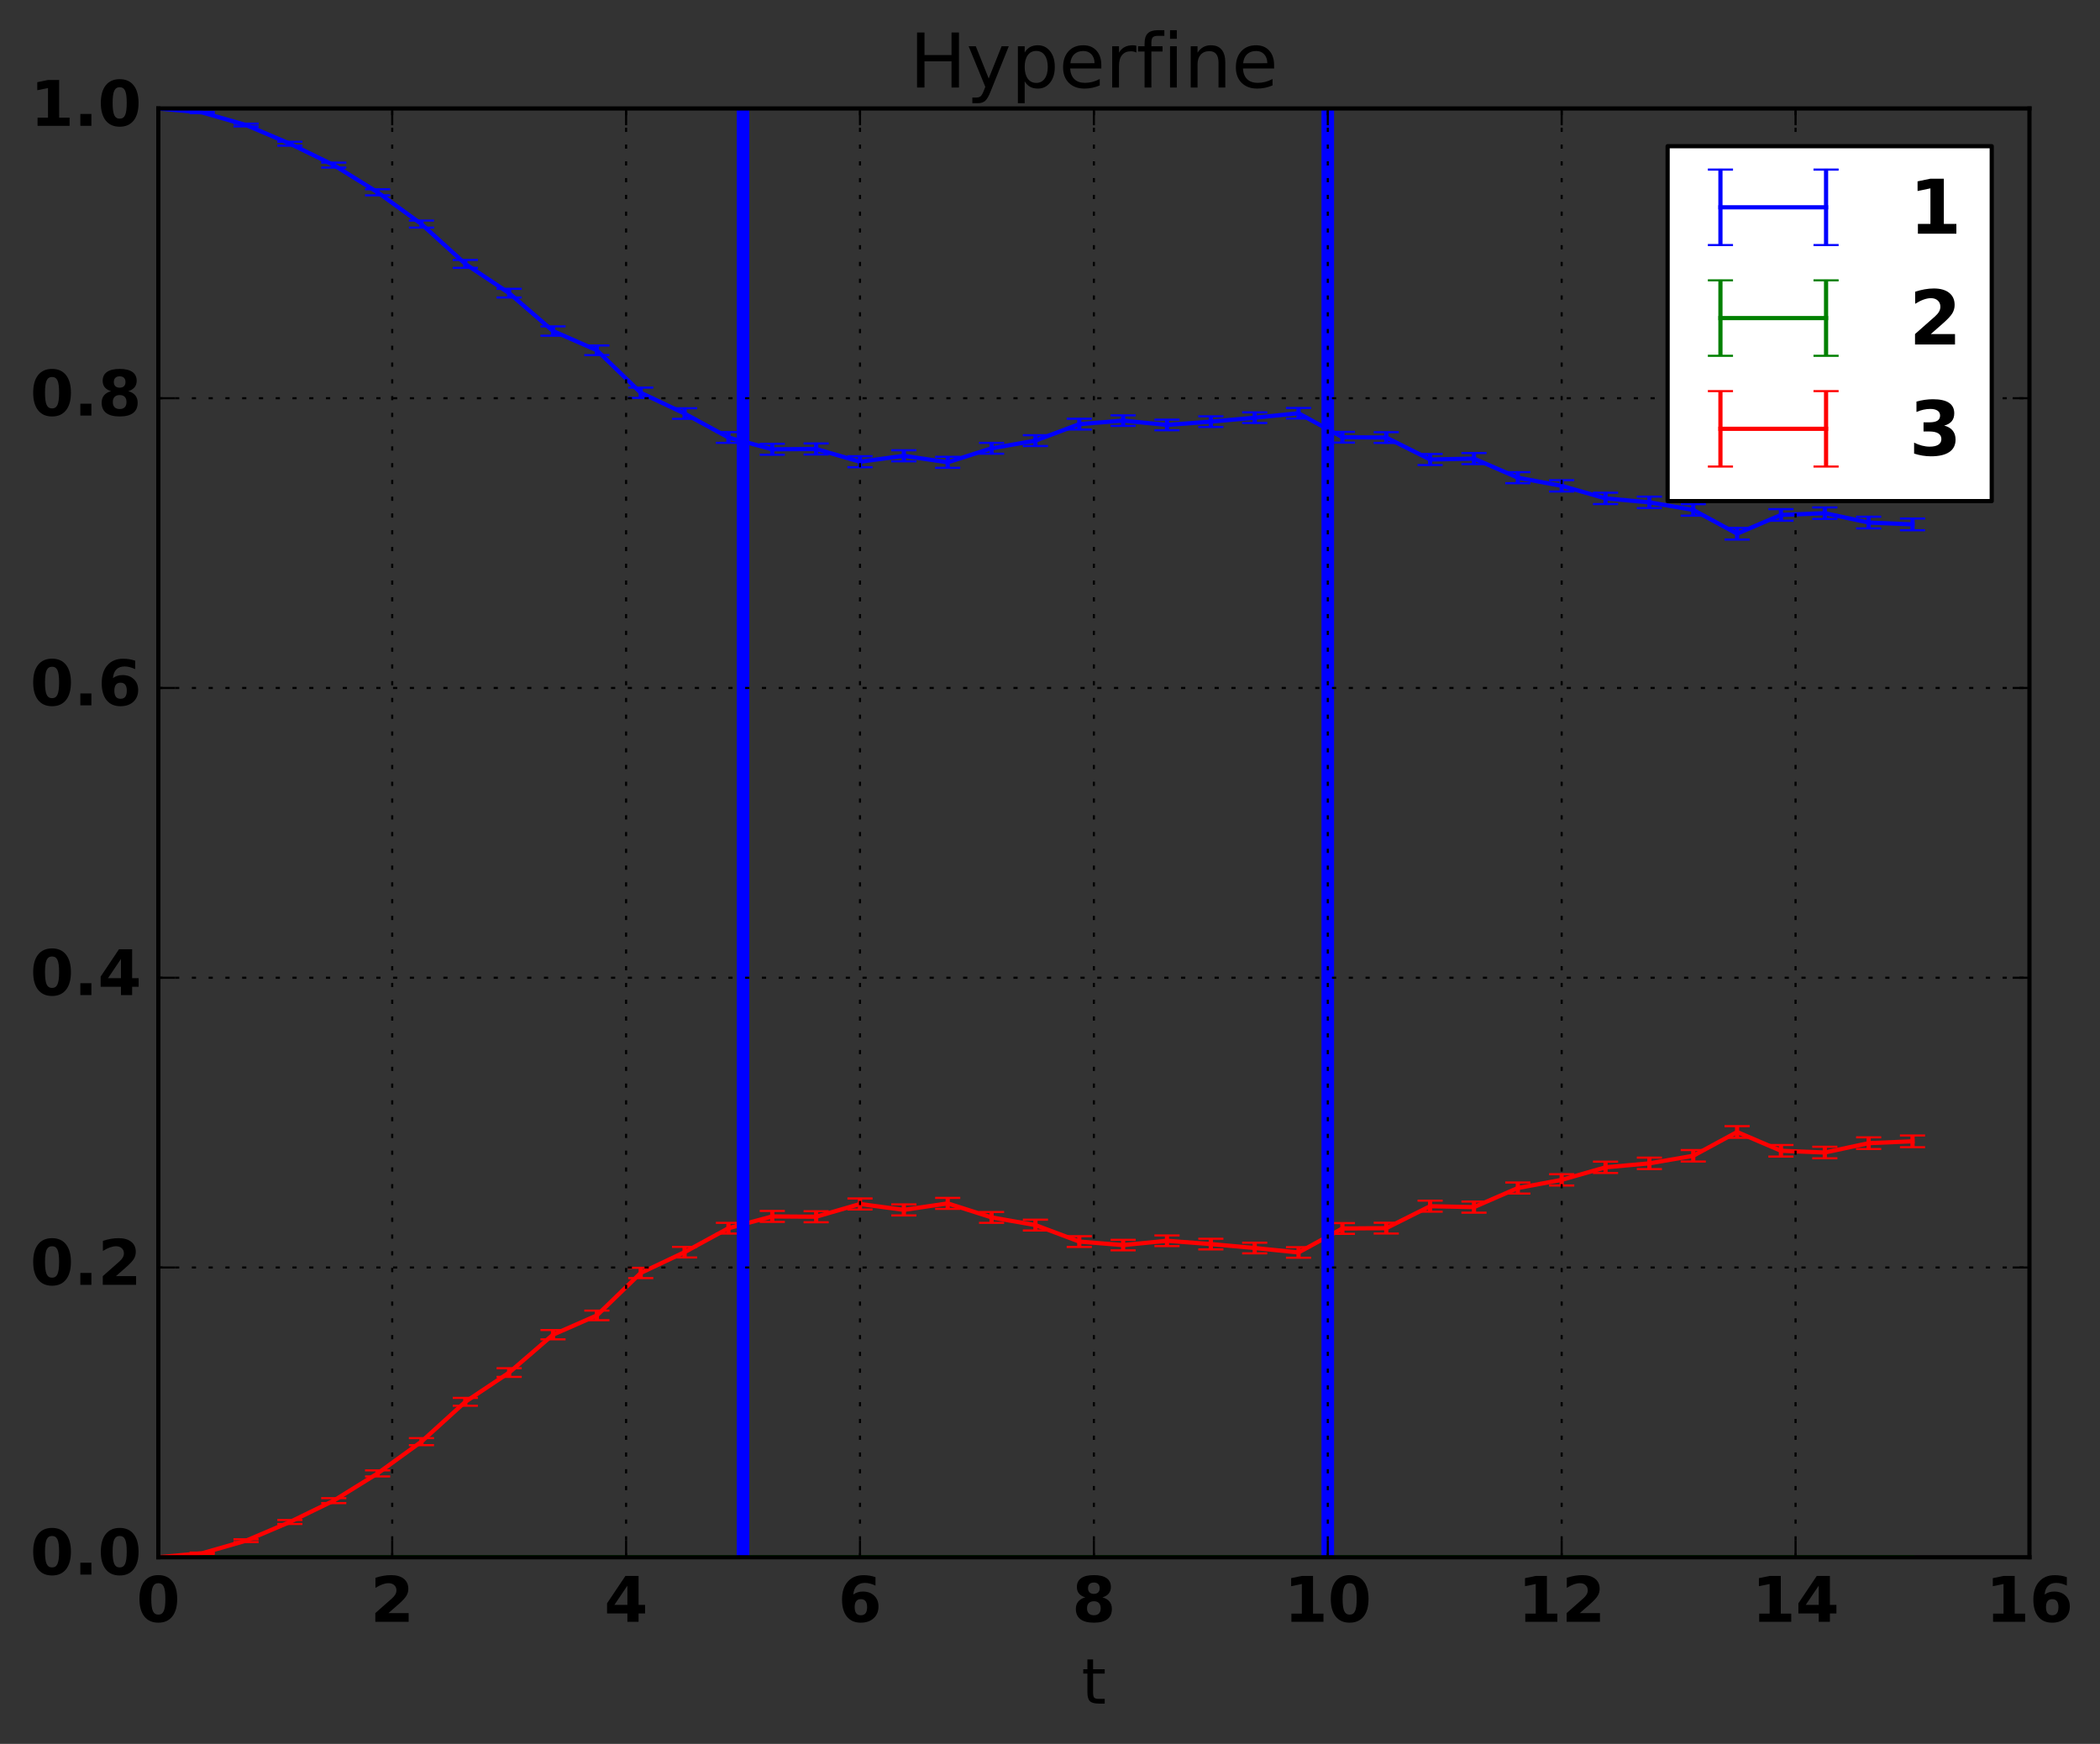 <?xml version="1.0" encoding="utf-8" standalone="no"?>
<!DOCTYPE svg PUBLIC "-//W3C//DTD SVG 1.1//EN"
  "http://www.w3.org/Graphics/SVG/1.1/DTD/svg11.dtd">
<!-- Created with matplotlib (http://matplotlib.org/) -->
<svg height="416pt" version="1.1" viewBox="0 0 501 416" width="501pt" xmlns="http://www.w3.org/2000/svg" xmlns:xlink="http://www.w3.org/1999/xlink">
 <rect x="0" y="0" width="501" height="416" fill="#333333" stroke="none"/>
 <defs>
  <style type="text/css">
*{stroke-linecap:butt;stroke-linejoin:round;stroke-miterlimit:100000;}
  </style>
 </defs>
 <g id="figure_1">
  <g id="patch_1">
   <path d="M 0 416.712 
L 501.808 416.712 
L 501.808 0 
L 0 0 
z
" style="fill:none;"/>
  </g>
  <g id="axes_1">
   <g id="patch_2">
    <path d="M 37.771 371.477 
L 484.171 371.477 
L 484.171 25.877 
L 37.771 25.877 
z
" style="fill:none;"/>
   </g>
   <g id="LineCollection_1">
    <path clip-path="url(#p6d081cef7e)" d="M 37.771 25.904 
L 37.771 25.877 
" style="fill:none;stroke:#0000ff;"/>
    <path clip-path="url(#p6d081cef7e)" d="M 48.234 26.989 
L 48.234 26.667 
" style="fill:none;stroke:#0000ff;"/>
    <path clip-path="url(#p6d081cef7e)" d="M 58.696 30.156 
L 58.696 29.499 
" style="fill:none;stroke:#0000ff;"/>
    <path clip-path="url(#p6d081cef7e)" d="M 69.159 34.753 
L 69.159 33.808 
" style="fill:none;stroke:#0000ff;"/>
    <path clip-path="url(#p6d081cef7e)" d="M 79.621 39.971 
L 79.621 38.788 
" style="fill:none;stroke:#0000ff;"/>
    <path clip-path="url(#p6d081cef7e)" d="M 90.084 46.592 
L 90.084 45.152 
" style="fill:none;stroke:#0000ff;"/>
    <path clip-path="url(#p6d081cef7e)" d="M 100.546 54.291 
L 100.546 52.615 
" style="fill:none;stroke:#0000ff;"/>
    <path clip-path="url(#p6d081cef7e)" d="M 111.009 63.891 
L 111.009 62.009 
" style="fill:none;stroke:#0000ff;"/>
    <path clip-path="url(#p6d081cef7e)" d="M 121.471 70.969 
L 121.471 68.897 
" style="fill:none;stroke:#0000ff;"/>
    <path clip-path="url(#p6d081cef7e)" d="M 131.934 80.079 
L 131.934 77.856 
" style="fill:none;stroke:#0000ff;"/>
    <path clip-path="url(#p6d081cef7e)" d="M 142.396 84.708 
L 142.396 82.419 
" style="fill:none;stroke:#0000ff;"/>
    <path clip-path="url(#p6d081cef7e)" d="M 152.859 94.914 
L 152.859 92.464 
" style="fill:none;stroke:#0000ff;"/>
    <path clip-path="url(#p6d081cef7e)" d="M 163.321 99.913 
L 163.321 97.388 
" style="fill:none;stroke:#0000ff;"/>
    <path clip-path="url(#p6d081cef7e)" d="M 173.784 105.647 
L 173.784 103.088 
" style="fill:none;stroke:#0000ff;"/>
    <path clip-path="url(#p6d081cef7e)" d="M 184.246 108.484 
L 184.246 105.875 
" style="fill:none;stroke:#0000ff;"/>
    <path clip-path="url(#p6d081cef7e)" d="M 194.709 108.423 
L 194.709 105.784 
" style="fill:none;stroke:#0000ff;"/>
    <path clip-path="url(#p6d081cef7e)" d="M 205.171 111.463 
L 205.171 108.828 
" style="fill:none;stroke:#0000ff;"/>
    <path clip-path="url(#p6d081cef7e)" d="M 215.634 110.056 
L 215.634 107.415 
" style="fill:none;stroke:#0000ff;"/>
    <path clip-path="url(#p6d081cef7e)" d="M 226.096 111.595 
L 226.096 108.974 
" style="fill:none;stroke:#0000ff;"/>
    <path clip-path="url(#p6d081cef7e)" d="M 236.559 108.239 
L 236.559 105.645 
" style="fill:none;stroke:#0000ff;"/>
    <path clip-path="url(#p6d081cef7e)" d="M 247.021 106.4 
L 247.021 103.822 
" style="fill:none;stroke:#0000ff;"/>
    <path clip-path="url(#p6d081cef7e)" d="M 257.484 102.461 
L 257.484 99.894 
" style="fill:none;stroke:#0000ff;"/>
    <path clip-path="url(#p6d081cef7e)" d="M 267.946 101.596 
L 267.946 99.081 
" style="fill:none;stroke:#0000ff;"/>
    <path clip-path="url(#p6d081cef7e)" d="M 278.409 102.638 
L 278.409 100.1 
" style="fill:none;stroke:#0000ff;"/>
    <path clip-path="url(#p6d081cef7e)" d="M 288.871 101.854 
L 288.871 99.308 
" style="fill:none;stroke:#0000ff;"/>
    <path clip-path="url(#p6d081cef7e)" d="M 299.334 100.91 
L 299.334 98.372 
" style="fill:none;stroke:#0000ff;"/>
    <path clip-path="url(#p6d081cef7e)" d="M 309.796 99.844 
L 309.796 97.322 
" style="fill:none;stroke:#0000ff;"/>
    <path clip-path="url(#p6d081cef7e)" d="M 320.259 105.583 
L 320.259 103.021 
" style="fill:none;stroke:#0000ff;"/>
    <path clip-path="url(#p6d081cef7e)" d="M 330.721 105.666 
L 330.721 103.09 
" style="fill:none;stroke:#0000ff;"/>
    <path clip-path="url(#p6d081cef7e)" d="M 341.184 110.937 
L 341.184 108.3 
" style="fill:none;stroke:#0000ff;"/>
    <path clip-path="url(#p6d081cef7e)" d="M 351.646 110.718 
L 351.646 108.071 
" style="fill:none;stroke:#0000ff;"/>
    <path clip-path="url(#p6d081cef7e)" d="M 362.109 115.271 
L 362.109 112.634 
" style="fill:none;stroke:#0000ff;"/>
    <path clip-path="url(#p6d081cef7e)" d="M 372.571 117.25 
L 372.571 114.549 
" style="fill:none;stroke:#0000ff;"/>
    <path clip-path="url(#p6d081cef7e)" d="M 383.034 120.245 
L 383.034 117.538 
" style="fill:none;stroke:#0000ff;"/>
    <path clip-path="url(#p6d081cef7e)" d="M 393.496 121.204 
L 393.496 118.472 
" style="fill:none;stroke:#0000ff;"/>
    <path clip-path="url(#p6d081cef7e)" d="M 403.959 123.007 
L 403.959 120.274 
" style="fill:none;stroke:#0000ff;"/>
    <path clip-path="url(#p6d081cef7e)" d="M 414.421 128.709 
L 414.421 125.924 
" style="fill:none;stroke:#0000ff;"/>
    <path clip-path="url(#p6d081cef7e)" d="M 424.884 124.22 
L 424.884 121.455 
" style="fill:none;stroke:#0000ff;"/>
    <path clip-path="url(#p6d081cef7e)" d="M 435.346 123.793 
L 435.346 121.048 
" style="fill:none;stroke:#0000ff;"/>
    <path clip-path="url(#p6d081cef7e)" d="M 445.809 126.049 
L 445.809 123.258 
" style="fill:none;stroke:#0000ff;"/>
    <path clip-path="url(#p6d081cef7e)" d="M 456.271 126.49 
L 456.271 123.698 
" style="fill:none;stroke:#0000ff;"/>
   </g>
   <g id="LineCollection_2">
    <path clip-path="url(#p6d081cef7e)" d="M 37.771 371.477 
L 37.771 371.45 
" style="fill:none;stroke:#008000;"/>
    <path clip-path="url(#p6d081cef7e)" d="M 48.234 371.477 
L 48.234 371.45 
" style="fill:none;stroke:#008000;"/>
    <path clip-path="url(#p6d081cef7e)" d="M 58.696 371.477 
L 58.696 371.449 
" style="fill:none;stroke:#008000;"/>
    <path clip-path="url(#p6d081cef7e)" d="M 69.159 371.477 
L 69.159 371.45 
" style="fill:none;stroke:#008000;"/>
    <path clip-path="url(#p6d081cef7e)" d="M 79.621 371.477 
L 79.621 371.45 
" style="fill:none;stroke:#008000;"/>
    <path clip-path="url(#p6d081cef7e)" d="M 90.084 371.477 
L 90.084 371.45 
" style="fill:none;stroke:#008000;"/>
    <path clip-path="url(#p6d081cef7e)" d="M 100.546 371.477 
L 100.546 371.45 
" style="fill:none;stroke:#008000;"/>
    <path clip-path="url(#p6d081cef7e)" d="M 111.009 371.477 
L 111.009 371.45 
" style="fill:none;stroke:#008000;"/>
    <path clip-path="url(#p6d081cef7e)" d="M 121.471 371.477 
L 121.471 371.449 
" style="fill:none;stroke:#008000;"/>
    <path clip-path="url(#p6d081cef7e)" d="M 131.934 371.477 
L 131.934 371.45 
" style="fill:none;stroke:#008000;"/>
    <path clip-path="url(#p6d081cef7e)" d="M 142.396 371.477 
L 142.396 371.45 
" style="fill:none;stroke:#008000;"/>
    <path clip-path="url(#p6d081cef7e)" d="M 152.859 371.477 
L 152.859 371.45 
" style="fill:none;stroke:#008000;"/>
    <path clip-path="url(#p6d081cef7e)" d="M 163.321 371.477 
L 163.321 371.449 
" style="fill:none;stroke:#008000;"/>
    <path clip-path="url(#p6d081cef7e)" d="M 173.784 371.477 
L 173.784 371.45 
" style="fill:none;stroke:#008000;"/>
    <path clip-path="url(#p6d081cef7e)" d="M 184.246 371.477 
L 184.246 371.45 
" style="fill:none;stroke:#008000;"/>
    <path clip-path="url(#p6d081cef7e)" d="M 194.709 371.477 
L 194.709 371.449 
" style="fill:none;stroke:#008000;"/>
    <path clip-path="url(#p6d081cef7e)" d="M 205.171 371.477 
L 205.171 371.45 
" style="fill:none;stroke:#008000;"/>
    <path clip-path="url(#p6d081cef7e)" d="M 215.634 371.477 
L 215.634 371.45 
" style="fill:none;stroke:#008000;"/>
    <path clip-path="url(#p6d081cef7e)" d="M 226.096 371.477 
L 226.096 371.45 
" style="fill:none;stroke:#008000;"/>
    <path clip-path="url(#p6d081cef7e)" d="M 236.559 371.477 
L 236.559 371.45 
" style="fill:none;stroke:#008000;"/>
    <path clip-path="url(#p6d081cef7e)" d="M 247.021 371.477 
L 247.021 371.45 
" style="fill:none;stroke:#008000;"/>
    <path clip-path="url(#p6d081cef7e)" d="M 257.484 371.477 
L 257.484 371.449 
" style="fill:none;stroke:#008000;"/>
    <path clip-path="url(#p6d081cef7e)" d="M 267.946 371.477 
L 267.946 371.45 
" style="fill:none;stroke:#008000;"/>
    <path clip-path="url(#p6d081cef7e)" d="M 278.409 371.477 
L 278.409 371.45 
" style="fill:none;stroke:#008000;"/>
    <path clip-path="url(#p6d081cef7e)" d="M 288.871 371.477 
L 288.871 371.45 
" style="fill:none;stroke:#008000;"/>
    <path clip-path="url(#p6d081cef7e)" d="M 299.334 371.477 
L 299.334 371.449 
" style="fill:none;stroke:#008000;"/>
    <path clip-path="url(#p6d081cef7e)" d="M 309.796 371.477 
L 309.796 371.449 
" style="fill:none;stroke:#008000;"/>
    <path clip-path="url(#p6d081cef7e)" d="M 320.259 371.477 
L 320.259 371.45 
" style="fill:none;stroke:#008000;"/>
    <path clip-path="url(#p6d081cef7e)" d="M 330.721 371.477 
L 330.721 371.45 
" style="fill:none;stroke:#008000;"/>
    <path clip-path="url(#p6d081cef7e)" d="M 341.184 371.477 
L 341.184 371.45 
" style="fill:none;stroke:#008000;"/>
    <path clip-path="url(#p6d081cef7e)" d="M 351.646 371.477 
L 351.646 371.45 
" style="fill:none;stroke:#008000;"/>
    <path clip-path="url(#p6d081cef7e)" d="M 362.109 371.477 
L 362.109 371.451 
" style="fill:none;stroke:#008000;"/>
    <path clip-path="url(#p6d081cef7e)" d="M 372.571 371.477 
L 372.571 371.45 
" style="fill:none;stroke:#008000;"/>
    <path clip-path="url(#p6d081cef7e)" d="M 383.034 371.477 
L 383.034 371.45 
" style="fill:none;stroke:#008000;"/>
    <path clip-path="url(#p6d081cef7e)" d="M 393.496 371.477 
L 393.496 371.45 
" style="fill:none;stroke:#008000;"/>
    <path clip-path="url(#p6d081cef7e)" d="M 403.959 371.477 
L 403.959 371.45 
" style="fill:none;stroke:#008000;"/>
    <path clip-path="url(#p6d081cef7e)" d="M 414.421 371.477 
L 414.421 371.45 
" style="fill:none;stroke:#008000;"/>
    <path clip-path="url(#p6d081cef7e)" d="M 424.884 371.477 
L 424.884 371.45 
" style="fill:none;stroke:#008000;"/>
    <path clip-path="url(#p6d081cef7e)" d="M 435.346 371.477 
L 435.346 371.45 
" style="fill:none;stroke:#008000;"/>
    <path clip-path="url(#p6d081cef7e)" d="M 445.809 371.477 
L 445.809 371.45 
" style="fill:none;stroke:#008000;"/>
    <path clip-path="url(#p6d081cef7e)" d="M 456.271 371.477 
L 456.271 371.45 
" style="fill:none;stroke:#008000;"/>
   </g>
   <g id="LineCollection_3">
    <path clip-path="url(#p6d081cef7e)" d="M 37.771 371.477 
L 37.771 371.45 
" style="fill:none;stroke:#ff0000;"/>
    <path clip-path="url(#p6d081cef7e)" d="M 48.234 370.688 
L 48.234 370.366 
" style="fill:none;stroke:#ff0000;"/>
    <path clip-path="url(#p6d081cef7e)" d="M 58.696 367.856 
L 58.696 367.198 
" style="fill:none;stroke:#ff0000;"/>
    <path clip-path="url(#p6d081cef7e)" d="M 69.159 363.546 
L 69.159 362.601 
" style="fill:none;stroke:#ff0000;"/>
    <path clip-path="url(#p6d081cef7e)" d="M 79.621 358.567 
L 79.621 357.384 
" style="fill:none;stroke:#ff0000;"/>
    <path clip-path="url(#p6d081cef7e)" d="M 90.084 352.202 
L 90.084 350.762 
" style="fill:none;stroke:#ff0000;"/>
    <path clip-path="url(#p6d081cef7e)" d="M 100.546 344.74 
L 100.546 343.064 
" style="fill:none;stroke:#ff0000;"/>
    <path clip-path="url(#p6d081cef7e)" d="M 111.009 335.346 
L 111.009 333.464 
" style="fill:none;stroke:#ff0000;"/>
    <path clip-path="url(#p6d081cef7e)" d="M 121.471 328.458 
L 121.471 326.385 
" style="fill:none;stroke:#ff0000;"/>
    <path clip-path="url(#p6d081cef7e)" d="M 131.934 319.499 
L 131.934 317.276 
" style="fill:none;stroke:#ff0000;"/>
    <path clip-path="url(#p6d081cef7e)" d="M 142.396 314.935 
L 142.396 312.647 
" style="fill:none;stroke:#ff0000;"/>
    <path clip-path="url(#p6d081cef7e)" d="M 152.859 304.89 
L 152.859 302.44 
" style="fill:none;stroke:#ff0000;"/>
    <path clip-path="url(#p6d081cef7e)" d="M 163.321 299.966 
L 163.321 297.442 
" style="fill:none;stroke:#ff0000;"/>
    <path clip-path="url(#p6d081cef7e)" d="M 173.784 294.267 
L 173.784 291.707 
" style="fill:none;stroke:#ff0000;"/>
    <path clip-path="url(#p6d081cef7e)" d="M 184.246 291.479 
L 184.246 288.87 
" style="fill:none;stroke:#ff0000;"/>
    <path clip-path="url(#p6d081cef7e)" d="M 194.709 291.57 
L 194.709 288.932 
" style="fill:none;stroke:#ff0000;"/>
    <path clip-path="url(#p6d081cef7e)" d="M 205.171 288.526 
L 205.171 285.891 
" style="fill:none;stroke:#ff0000;"/>
    <path clip-path="url(#p6d081cef7e)" d="M 215.634 289.939 
L 215.634 287.299 
" style="fill:none;stroke:#ff0000;"/>
    <path clip-path="url(#p6d081cef7e)" d="M 226.096 288.381 
L 226.096 285.759 
" style="fill:none;stroke:#ff0000;"/>
    <path clip-path="url(#p6d081cef7e)" d="M 236.559 291.709 
L 236.559 289.115 
" style="fill:none;stroke:#ff0000;"/>
    <path clip-path="url(#p6d081cef7e)" d="M 247.021 293.532 
L 247.021 290.954 
" style="fill:none;stroke:#ff0000;"/>
    <path clip-path="url(#p6d081cef7e)" d="M 257.484 297.461 
L 257.484 294.893 
" style="fill:none;stroke:#ff0000;"/>
    <path clip-path="url(#p6d081cef7e)" d="M 267.946 298.273 
L 267.946 295.758 
" style="fill:none;stroke:#ff0000;"/>
    <path clip-path="url(#p6d081cef7e)" d="M 278.409 297.254 
L 278.409 294.717 
" style="fill:none;stroke:#ff0000;"/>
    <path clip-path="url(#p6d081cef7e)" d="M 288.871 298.047 
L 288.871 295.5 
" style="fill:none;stroke:#ff0000;"/>
    <path clip-path="url(#p6d081cef7e)" d="M 299.334 298.982 
L 299.334 296.444 
" style="fill:none;stroke:#ff0000;"/>
    <path clip-path="url(#p6d081cef7e)" d="M 309.796 300.032 
L 309.796 297.51 
" style="fill:none;stroke:#ff0000;"/>
    <path clip-path="url(#p6d081cef7e)" d="M 320.259 294.333 
L 320.259 291.771 
" style="fill:none;stroke:#ff0000;"/>
    <path clip-path="url(#p6d081cef7e)" d="M 330.721 294.265 
L 330.721 291.688 
" style="fill:none;stroke:#ff0000;"/>
    <path clip-path="url(#p6d081cef7e)" d="M 341.184 289.054 
L 341.184 286.417 
" style="fill:none;stroke:#ff0000;"/>
    <path clip-path="url(#p6d081cef7e)" d="M 351.646 289.283 
L 351.646 286.636 
" style="fill:none;stroke:#ff0000;"/>
    <path clip-path="url(#p6d081cef7e)" d="M 362.109 284.72 
L 362.109 282.083 
" style="fill:none;stroke:#ff0000;"/>
    <path clip-path="url(#p6d081cef7e)" d="M 372.571 282.805 
L 372.571 280.104 
" style="fill:none;stroke:#ff0000;"/>
    <path clip-path="url(#p6d081cef7e)" d="M 383.034 279.816 
L 383.034 277.11 
" style="fill:none;stroke:#ff0000;"/>
    <path clip-path="url(#p6d081cef7e)" d="M 393.496 278.882 
L 393.496 276.151 
" style="fill:none;stroke:#ff0000;"/>
    <path clip-path="url(#p6d081cef7e)" d="M 403.959 277.08 
L 403.959 274.348 
" style="fill:none;stroke:#ff0000;"/>
    <path clip-path="url(#p6d081cef7e)" d="M 414.421 271.43 
L 414.421 268.645 
" style="fill:none;stroke:#ff0000;"/>
    <path clip-path="url(#p6d081cef7e)" d="M 424.884 275.899 
L 424.884 273.135 
" style="fill:none;stroke:#ff0000;"/>
    <path clip-path="url(#p6d081cef7e)" d="M 435.346 276.307 
L 435.346 273.561 
" style="fill:none;stroke:#ff0000;"/>
    <path clip-path="url(#p6d081cef7e)" d="M 445.809 274.096 
L 445.809 271.305 
" style="fill:none;stroke:#ff0000;"/>
    <path clip-path="url(#p6d081cef7e)" d="M 456.271 273.656 
L 456.271 270.865 
" style="fill:none;stroke:#ff0000;"/>
   </g>
   <g id="line2d_1">
    <defs>
     <path d="M 3 0 
L -3 -0 
" id="m7f03991d99" style="stroke:#0000ff;stroke-width:0.5;"/>
    </defs>
    <g clip-path="url(#p6d081cef7e)">
     <use style="fill:#0000ff;stroke:#0000ff;stroke-width:0.5;" x="37.771" xlink:href="#m7f03991d99" y="25.904"/>
     <use style="fill:#0000ff;stroke:#0000ff;stroke-width:0.5;" x="48.234" xlink:href="#m7f03991d99" y="26.989"/>
     <use style="fill:#0000ff;stroke:#0000ff;stroke-width:0.5;" x="58.696" xlink:href="#m7f03991d99" y="30.156"/>
     <use style="fill:#0000ff;stroke:#0000ff;stroke-width:0.5;" x="69.159" xlink:href="#m7f03991d99" y="34.753"/>
     <use style="fill:#0000ff;stroke:#0000ff;stroke-width:0.5;" x="79.621" xlink:href="#m7f03991d99" y="39.971"/>
     <use style="fill:#0000ff;stroke:#0000ff;stroke-width:0.5;" x="90.084" xlink:href="#m7f03991d99" y="46.592"/>
     <use style="fill:#0000ff;stroke:#0000ff;stroke-width:0.5;" x="100.546" xlink:href="#m7f03991d99" y="54.291"/>
     <use style="fill:#0000ff;stroke:#0000ff;stroke-width:0.5;" x="111.009" xlink:href="#m7f03991d99" y="63.891"/>
     <use style="fill:#0000ff;stroke:#0000ff;stroke-width:0.5;" x="121.471" xlink:href="#m7f03991d99" y="70.969"/>
     <use style="fill:#0000ff;stroke:#0000ff;stroke-width:0.5;" x="131.934" xlink:href="#m7f03991d99" y="80.079"/>
     <use style="fill:#0000ff;stroke:#0000ff;stroke-width:0.5;" x="142.396" xlink:href="#m7f03991d99" y="84.708"/>
     <use style="fill:#0000ff;stroke:#0000ff;stroke-width:0.5;" x="152.859" xlink:href="#m7f03991d99" y="94.914"/>
     <use style="fill:#0000ff;stroke:#0000ff;stroke-width:0.5;" x="163.321" xlink:href="#m7f03991d99" y="99.913"/>
     <use style="fill:#0000ff;stroke:#0000ff;stroke-width:0.5;" x="173.784" xlink:href="#m7f03991d99" y="105.647"/>
     <use style="fill:#0000ff;stroke:#0000ff;stroke-width:0.5;" x="184.246" xlink:href="#m7f03991d99" y="108.484"/>
     <use style="fill:#0000ff;stroke:#0000ff;stroke-width:0.5;" x="194.709" xlink:href="#m7f03991d99" y="108.423"/>
     <use style="fill:#0000ff;stroke:#0000ff;stroke-width:0.5;" x="205.171" xlink:href="#m7f03991d99" y="111.463"/>
     <use style="fill:#0000ff;stroke:#0000ff;stroke-width:0.5;" x="215.634" xlink:href="#m7f03991d99" y="110.056"/>
     <use style="fill:#0000ff;stroke:#0000ff;stroke-width:0.5;" x="226.096" xlink:href="#m7f03991d99" y="111.595"/>
     <use style="fill:#0000ff;stroke:#0000ff;stroke-width:0.5;" x="236.559" xlink:href="#m7f03991d99" y="108.239"/>
     <use style="fill:#0000ff;stroke:#0000ff;stroke-width:0.5;" x="247.021" xlink:href="#m7f03991d99" y="106.4"/>
     <use style="fill:#0000ff;stroke:#0000ff;stroke-width:0.5;" x="257.484" xlink:href="#m7f03991d99" y="102.461"/>
     <use style="fill:#0000ff;stroke:#0000ff;stroke-width:0.5;" x="267.946" xlink:href="#m7f03991d99" y="101.596"/>
     <use style="fill:#0000ff;stroke:#0000ff;stroke-width:0.5;" x="278.409" xlink:href="#m7f03991d99" y="102.638"/>
     <use style="fill:#0000ff;stroke:#0000ff;stroke-width:0.5;" x="288.871" xlink:href="#m7f03991d99" y="101.854"/>
     <use style="fill:#0000ff;stroke:#0000ff;stroke-width:0.5;" x="299.334" xlink:href="#m7f03991d99" y="100.91"/>
     <use style="fill:#0000ff;stroke:#0000ff;stroke-width:0.5;" x="309.796" xlink:href="#m7f03991d99" y="99.844"/>
     <use style="fill:#0000ff;stroke:#0000ff;stroke-width:0.5;" x="320.259" xlink:href="#m7f03991d99" y="105.583"/>
     <use style="fill:#0000ff;stroke:#0000ff;stroke-width:0.5;" x="330.721" xlink:href="#m7f03991d99" y="105.666"/>
     <use style="fill:#0000ff;stroke:#0000ff;stroke-width:0.5;" x="341.184" xlink:href="#m7f03991d99" y="110.937"/>
     <use style="fill:#0000ff;stroke:#0000ff;stroke-width:0.5;" x="351.646" xlink:href="#m7f03991d99" y="110.718"/>
     <use style="fill:#0000ff;stroke:#0000ff;stroke-width:0.5;" x="362.109" xlink:href="#m7f03991d99" y="115.271"/>
     <use style="fill:#0000ff;stroke:#0000ff;stroke-width:0.5;" x="372.571" xlink:href="#m7f03991d99" y="117.25"/>
     <use style="fill:#0000ff;stroke:#0000ff;stroke-width:0.5;" x="383.034" xlink:href="#m7f03991d99" y="120.245"/>
     <use style="fill:#0000ff;stroke:#0000ff;stroke-width:0.5;" x="393.496" xlink:href="#m7f03991d99" y="121.204"/>
     <use style="fill:#0000ff;stroke:#0000ff;stroke-width:0.5;" x="403.959" xlink:href="#m7f03991d99" y="123.007"/>
     <use style="fill:#0000ff;stroke:#0000ff;stroke-width:0.5;" x="414.421" xlink:href="#m7f03991d99" y="128.709"/>
     <use style="fill:#0000ff;stroke:#0000ff;stroke-width:0.5;" x="424.884" xlink:href="#m7f03991d99" y="124.22"/>
     <use style="fill:#0000ff;stroke:#0000ff;stroke-width:0.5;" x="435.346" xlink:href="#m7f03991d99" y="123.793"/>
     <use style="fill:#0000ff;stroke:#0000ff;stroke-width:0.5;" x="445.809" xlink:href="#m7f03991d99" y="126.049"/>
     <use style="fill:#0000ff;stroke:#0000ff;stroke-width:0.5;" x="456.271" xlink:href="#m7f03991d99" y="126.49"/>
    </g>
   </g>
   <g id="line2d_2">
    <g clip-path="url(#p6d081cef7e)">
     <use style="fill:#0000ff;stroke:#0000ff;stroke-width:0.5;" x="37.771" xlink:href="#m7f03991d99" y="25.877"/>
     <use style="fill:#0000ff;stroke:#0000ff;stroke-width:0.5;" x="48.234" xlink:href="#m7f03991d99" y="26.667"/>
     <use style="fill:#0000ff;stroke:#0000ff;stroke-width:0.5;" x="58.696" xlink:href="#m7f03991d99" y="29.499"/>
     <use style="fill:#0000ff;stroke:#0000ff;stroke-width:0.5;" x="69.159" xlink:href="#m7f03991d99" y="33.808"/>
     <use style="fill:#0000ff;stroke:#0000ff;stroke-width:0.5;" x="79.621" xlink:href="#m7f03991d99" y="38.788"/>
     <use style="fill:#0000ff;stroke:#0000ff;stroke-width:0.5;" x="90.084" xlink:href="#m7f03991d99" y="45.152"/>
     <use style="fill:#0000ff;stroke:#0000ff;stroke-width:0.5;" x="100.546" xlink:href="#m7f03991d99" y="52.615"/>
     <use style="fill:#0000ff;stroke:#0000ff;stroke-width:0.5;" x="111.009" xlink:href="#m7f03991d99" y="62.009"/>
     <use style="fill:#0000ff;stroke:#0000ff;stroke-width:0.5;" x="121.471" xlink:href="#m7f03991d99" y="68.897"/>
     <use style="fill:#0000ff;stroke:#0000ff;stroke-width:0.5;" x="131.934" xlink:href="#m7f03991d99" y="77.855"/>
     <use style="fill:#0000ff;stroke:#0000ff;stroke-width:0.5;" x="142.396" xlink:href="#m7f03991d99" y="82.419"/>
     <use style="fill:#0000ff;stroke:#0000ff;stroke-width:0.5;" x="152.859" xlink:href="#m7f03991d99" y="92.464"/>
     <use style="fill:#0000ff;stroke:#0000ff;stroke-width:0.5;" x="163.321" xlink:href="#m7f03991d99" y="97.388"/>
     <use style="fill:#0000ff;stroke:#0000ff;stroke-width:0.5;" x="173.784" xlink:href="#m7f03991d99" y="103.088"/>
     <use style="fill:#0000ff;stroke:#0000ff;stroke-width:0.5;" x="184.246" xlink:href="#m7f03991d99" y="105.875"/>
     <use style="fill:#0000ff;stroke:#0000ff;stroke-width:0.5;" x="194.709" xlink:href="#m7f03991d99" y="105.784"/>
     <use style="fill:#0000ff;stroke:#0000ff;stroke-width:0.5;" x="205.171" xlink:href="#m7f03991d99" y="108.828"/>
     <use style="fill:#0000ff;stroke:#0000ff;stroke-width:0.5;" x="215.634" xlink:href="#m7f03991d99" y="107.415"/>
     <use style="fill:#0000ff;stroke:#0000ff;stroke-width:0.5;" x="226.096" xlink:href="#m7f03991d99" y="108.974"/>
     <use style="fill:#0000ff;stroke:#0000ff;stroke-width:0.5;" x="236.559" xlink:href="#m7f03991d99" y="105.645"/>
     <use style="fill:#0000ff;stroke:#0000ff;stroke-width:0.5;" x="247.021" xlink:href="#m7f03991d99" y="103.822"/>
     <use style="fill:#0000ff;stroke:#0000ff;stroke-width:0.5;" x="257.484" xlink:href="#m7f03991d99" y="99.894"/>
     <use style="fill:#0000ff;stroke:#0000ff;stroke-width:0.5;" x="267.946" xlink:href="#m7f03991d99" y="99.081"/>
     <use style="fill:#0000ff;stroke:#0000ff;stroke-width:0.5;" x="278.409" xlink:href="#m7f03991d99" y="100.1"/>
     <use style="fill:#0000ff;stroke:#0000ff;stroke-width:0.5;" x="288.871" xlink:href="#m7f03991d99" y="99.308"/>
     <use style="fill:#0000ff;stroke:#0000ff;stroke-width:0.5;" x="299.334" xlink:href="#m7f03991d99" y="98.372"/>
     <use style="fill:#0000ff;stroke:#0000ff;stroke-width:0.5;" x="309.796" xlink:href="#m7f03991d99" y="97.322"/>
     <use style="fill:#0000ff;stroke:#0000ff;stroke-width:0.5;" x="320.259" xlink:href="#m7f03991d99" y="103.021"/>
     <use style="fill:#0000ff;stroke:#0000ff;stroke-width:0.5;" x="330.721" xlink:href="#m7f03991d99" y="103.09"/>
     <use style="fill:#0000ff;stroke:#0000ff;stroke-width:0.5;" x="341.184" xlink:href="#m7f03991d99" y="108.3"/>
     <use style="fill:#0000ff;stroke:#0000ff;stroke-width:0.5;" x="351.646" xlink:href="#m7f03991d99" y="108.071"/>
     <use style="fill:#0000ff;stroke:#0000ff;stroke-width:0.5;" x="362.109" xlink:href="#m7f03991d99" y="112.634"/>
     <use style="fill:#0000ff;stroke:#0000ff;stroke-width:0.5;" x="372.571" xlink:href="#m7f03991d99" y="114.549"/>
     <use style="fill:#0000ff;stroke:#0000ff;stroke-width:0.5;" x="383.034" xlink:href="#m7f03991d99" y="117.538"/>
     <use style="fill:#0000ff;stroke:#0000ff;stroke-width:0.5;" x="393.496" xlink:href="#m7f03991d99" y="118.472"/>
     <use style="fill:#0000ff;stroke:#0000ff;stroke-width:0.5;" x="403.959" xlink:href="#m7f03991d99" y="120.274"/>
     <use style="fill:#0000ff;stroke:#0000ff;stroke-width:0.5;" x="414.421" xlink:href="#m7f03991d99" y="125.924"/>
     <use style="fill:#0000ff;stroke:#0000ff;stroke-width:0.5;" x="424.884" xlink:href="#m7f03991d99" y="121.455"/>
     <use style="fill:#0000ff;stroke:#0000ff;stroke-width:0.5;" x="435.346" xlink:href="#m7f03991d99" y="121.048"/>
     <use style="fill:#0000ff;stroke:#0000ff;stroke-width:0.5;" x="445.809" xlink:href="#m7f03991d99" y="123.258"/>
     <use style="fill:#0000ff;stroke:#0000ff;stroke-width:0.5;" x="456.271" xlink:href="#m7f03991d99" y="123.698"/>
    </g>
   </g>
   <g id="line2d_3">
    <path clip-path="url(#p6d081cef7e)" d="M 37.771 25.891 
L 48.234 26.828 
L 58.696 29.827 
L 69.159 34.281 
L 79.621 39.379 
L 90.084 45.872 
L 100.546 53.453 
L 111.009 62.95 
L 121.471 69.933 
L 131.934 78.967 
L 142.396 83.563 
L 152.859 93.689 
L 163.321 98.65 
L 173.784 104.367 
L 184.246 107.18 
L 194.709 107.103 
L 205.171 110.146 
L 215.634 108.735 
L 226.096 110.284 
L 236.559 106.942 
L 247.021 105.111 
L 257.484 101.177 
L 267.946 100.338 
L 278.409 101.369 
L 288.871 100.581 
L 299.334 99.641 
L 309.796 98.583 
L 320.259 104.302 
L 330.721 104.378 
L 341.184 109.619 
L 351.646 109.395 
L 362.109 113.953 
L 372.571 115.9 
L 383.034 118.891 
L 393.496 119.838 
L 403.959 121.641 
L 414.421 127.317 
L 424.884 122.837 
L 435.346 122.42 
L 445.809 124.654 
L 456.271 125.094 
" style="fill:none;stroke:#0000ff;stroke-linecap:square;"/>
   </g>
   <g id="line2d_4">
    <defs>
     <path d="M 3 0 
L -3 -0 
" id="m6a5162ec80" style="stroke:#008000;stroke-width:0.5;"/>
    </defs>
    <g clip-path="url(#p6d081cef7e)">
     <use style="fill:#008000;stroke:#008000;stroke-width:0.5;" x="37.771" xlink:href="#m6a5162ec80" y="371.477"/>
     <use style="fill:#008000;stroke:#008000;stroke-width:0.5;" x="48.234" xlink:href="#m6a5162ec80" y="371.477"/>
     <use style="fill:#008000;stroke:#008000;stroke-width:0.5;" x="58.696" xlink:href="#m6a5162ec80" y="371.477"/>
     <use style="fill:#008000;stroke:#008000;stroke-width:0.5;" x="69.159" xlink:href="#m6a5162ec80" y="371.477"/>
     <use style="fill:#008000;stroke:#008000;stroke-width:0.5;" x="79.621" xlink:href="#m6a5162ec80" y="371.477"/>
     <use style="fill:#008000;stroke:#008000;stroke-width:0.5;" x="90.084" xlink:href="#m6a5162ec80" y="371.477"/>
     <use style="fill:#008000;stroke:#008000;stroke-width:0.5;" x="100.546" xlink:href="#m6a5162ec80" y="371.477"/>
     <use style="fill:#008000;stroke:#008000;stroke-width:0.5;" x="111.009" xlink:href="#m6a5162ec80" y="371.477"/>
     <use style="fill:#008000;stroke:#008000;stroke-width:0.5;" x="121.471" xlink:href="#m6a5162ec80" y="371.477"/>
     <use style="fill:#008000;stroke:#008000;stroke-width:0.5;" x="131.934" xlink:href="#m6a5162ec80" y="371.477"/>
     <use style="fill:#008000;stroke:#008000;stroke-width:0.5;" x="142.396" xlink:href="#m6a5162ec80" y="371.477"/>
     <use style="fill:#008000;stroke:#008000;stroke-width:0.5;" x="152.859" xlink:href="#m6a5162ec80" y="371.477"/>
     <use style="fill:#008000;stroke:#008000;stroke-width:0.5;" x="163.321" xlink:href="#m6a5162ec80" y="371.477"/>
     <use style="fill:#008000;stroke:#008000;stroke-width:0.5;" x="173.784" xlink:href="#m6a5162ec80" y="371.477"/>
     <use style="fill:#008000;stroke:#008000;stroke-width:0.5;" x="184.246" xlink:href="#m6a5162ec80" y="371.477"/>
     <use style="fill:#008000;stroke:#008000;stroke-width:0.5;" x="194.709" xlink:href="#m6a5162ec80" y="371.477"/>
     <use style="fill:#008000;stroke:#008000;stroke-width:0.5;" x="205.171" xlink:href="#m6a5162ec80" y="371.477"/>
     <use style="fill:#008000;stroke:#008000;stroke-width:0.5;" x="215.634" xlink:href="#m6a5162ec80" y="371.477"/>
     <use style="fill:#008000;stroke:#008000;stroke-width:0.5;" x="226.096" xlink:href="#m6a5162ec80" y="371.477"/>
     <use style="fill:#008000;stroke:#008000;stroke-width:0.5;" x="236.559" xlink:href="#m6a5162ec80" y="371.477"/>
     <use style="fill:#008000;stroke:#008000;stroke-width:0.5;" x="247.021" xlink:href="#m6a5162ec80" y="371.477"/>
     <use style="fill:#008000;stroke:#008000;stroke-width:0.5;" x="257.484" xlink:href="#m6a5162ec80" y="371.477"/>
     <use style="fill:#008000;stroke:#008000;stroke-width:0.5;" x="267.946" xlink:href="#m6a5162ec80" y="371.477"/>
     <use style="fill:#008000;stroke:#008000;stroke-width:0.5;" x="278.409" xlink:href="#m6a5162ec80" y="371.477"/>
     <use style="fill:#008000;stroke:#008000;stroke-width:0.5;" x="288.871" xlink:href="#m6a5162ec80" y="371.477"/>
     <use style="fill:#008000;stroke:#008000;stroke-width:0.5;" x="299.334" xlink:href="#m6a5162ec80" y="371.477"/>
     <use style="fill:#008000;stroke:#008000;stroke-width:0.5;" x="309.796" xlink:href="#m6a5162ec80" y="371.477"/>
     <use style="fill:#008000;stroke:#008000;stroke-width:0.5;" x="320.259" xlink:href="#m6a5162ec80" y="371.477"/>
     <use style="fill:#008000;stroke:#008000;stroke-width:0.5;" x="330.721" xlink:href="#m6a5162ec80" y="371.477"/>
     <use style="fill:#008000;stroke:#008000;stroke-width:0.5;" x="341.184" xlink:href="#m6a5162ec80" y="371.477"/>
     <use style="fill:#008000;stroke:#008000;stroke-width:0.5;" x="351.646" xlink:href="#m6a5162ec80" y="371.477"/>
     <use style="fill:#008000;stroke:#008000;stroke-width:0.5;" x="362.109" xlink:href="#m6a5162ec80" y="371.477"/>
     <use style="fill:#008000;stroke:#008000;stroke-width:0.5;" x="372.571" xlink:href="#m6a5162ec80" y="371.477"/>
     <use style="fill:#008000;stroke:#008000;stroke-width:0.5;" x="383.034" xlink:href="#m6a5162ec80" y="371.477"/>
     <use style="fill:#008000;stroke:#008000;stroke-width:0.5;" x="393.496" xlink:href="#m6a5162ec80" y="371.477"/>
     <use style="fill:#008000;stroke:#008000;stroke-width:0.5;" x="403.959" xlink:href="#m6a5162ec80" y="371.477"/>
     <use style="fill:#008000;stroke:#008000;stroke-width:0.5;" x="414.421" xlink:href="#m6a5162ec80" y="371.477"/>
     <use style="fill:#008000;stroke:#008000;stroke-width:0.5;" x="424.884" xlink:href="#m6a5162ec80" y="371.477"/>
     <use style="fill:#008000;stroke:#008000;stroke-width:0.5;" x="435.346" xlink:href="#m6a5162ec80" y="371.477"/>
     <use style="fill:#008000;stroke:#008000;stroke-width:0.5;" x="445.809" xlink:href="#m6a5162ec80" y="371.477"/>
     <use style="fill:#008000;stroke:#008000;stroke-width:0.5;" x="456.271" xlink:href="#m6a5162ec80" y="371.477"/>
    </g>
   </g>
   <g id="line2d_5">
    <g clip-path="url(#p6d081cef7e)">
     <use style="fill:#008000;stroke:#008000;stroke-width:0.5;" x="37.771" xlink:href="#m6a5162ec80" y="371.45"/>
     <use style="fill:#008000;stroke:#008000;stroke-width:0.5;" x="48.234" xlink:href="#m6a5162ec80" y="371.45"/>
     <use style="fill:#008000;stroke:#008000;stroke-width:0.5;" x="58.696" xlink:href="#m6a5162ec80" y="371.449"/>
     <use style="fill:#008000;stroke:#008000;stroke-width:0.5;" x="69.159" xlink:href="#m6a5162ec80" y="371.45"/>
     <use style="fill:#008000;stroke:#008000;stroke-width:0.5;" x="79.621" xlink:href="#m6a5162ec80" y="371.45"/>
     <use style="fill:#008000;stroke:#008000;stroke-width:0.5;" x="90.084" xlink:href="#m6a5162ec80" y="371.45"/>
     <use style="fill:#008000;stroke:#008000;stroke-width:0.5;" x="100.546" xlink:href="#m6a5162ec80" y="371.45"/>
     <use style="fill:#008000;stroke:#008000;stroke-width:0.5;" x="111.009" xlink:href="#m6a5162ec80" y="371.45"/>
     <use style="fill:#008000;stroke:#008000;stroke-width:0.5;" x="121.471" xlink:href="#m6a5162ec80" y="371.449"/>
     <use style="fill:#008000;stroke:#008000;stroke-width:0.5;" x="131.934" xlink:href="#m6a5162ec80" y="371.45"/>
     <use style="fill:#008000;stroke:#008000;stroke-width:0.5;" x="142.396" xlink:href="#m6a5162ec80" y="371.45"/>
     <use style="fill:#008000;stroke:#008000;stroke-width:0.5;" x="152.859" xlink:href="#m6a5162ec80" y="371.45"/>
     <use style="fill:#008000;stroke:#008000;stroke-width:0.5;" x="163.321" xlink:href="#m6a5162ec80" y="371.449"/>
     <use style="fill:#008000;stroke:#008000;stroke-width:0.5;" x="173.784" xlink:href="#m6a5162ec80" y="371.45"/>
     <use style="fill:#008000;stroke:#008000;stroke-width:0.5;" x="184.246" xlink:href="#m6a5162ec80" y="371.45"/>
     <use style="fill:#008000;stroke:#008000;stroke-width:0.5;" x="194.709" xlink:href="#m6a5162ec80" y="371.449"/>
     <use style="fill:#008000;stroke:#008000;stroke-width:0.5;" x="205.171" xlink:href="#m6a5162ec80" y="371.45"/>
     <use style="fill:#008000;stroke:#008000;stroke-width:0.5;" x="215.634" xlink:href="#m6a5162ec80" y="371.45"/>
     <use style="fill:#008000;stroke:#008000;stroke-width:0.5;" x="226.096" xlink:href="#m6a5162ec80" y="371.45"/>
     <use style="fill:#008000;stroke:#008000;stroke-width:0.5;" x="236.559" xlink:href="#m6a5162ec80" y="371.45"/>
     <use style="fill:#008000;stroke:#008000;stroke-width:0.5;" x="247.021" xlink:href="#m6a5162ec80" y="371.45"/>
     <use style="fill:#008000;stroke:#008000;stroke-width:0.5;" x="257.484" xlink:href="#m6a5162ec80" y="371.449"/>
     <use style="fill:#008000;stroke:#008000;stroke-width:0.5;" x="267.946" xlink:href="#m6a5162ec80" y="371.45"/>
     <use style="fill:#008000;stroke:#008000;stroke-width:0.5;" x="278.409" xlink:href="#m6a5162ec80" y="371.45"/>
     <use style="fill:#008000;stroke:#008000;stroke-width:0.5;" x="288.871" xlink:href="#m6a5162ec80" y="371.45"/>
     <use style="fill:#008000;stroke:#008000;stroke-width:0.5;" x="299.334" xlink:href="#m6a5162ec80" y="371.449"/>
     <use style="fill:#008000;stroke:#008000;stroke-width:0.5;" x="309.796" xlink:href="#m6a5162ec80" y="371.449"/>
     <use style="fill:#008000;stroke:#008000;stroke-width:0.5;" x="320.259" xlink:href="#m6a5162ec80" y="371.45"/>
     <use style="fill:#008000;stroke:#008000;stroke-width:0.5;" x="330.721" xlink:href="#m6a5162ec80" y="371.45"/>
     <use style="fill:#008000;stroke:#008000;stroke-width:0.5;" x="341.184" xlink:href="#m6a5162ec80" y="371.45"/>
     <use style="fill:#008000;stroke:#008000;stroke-width:0.5;" x="351.646" xlink:href="#m6a5162ec80" y="371.45"/>
     <use style="fill:#008000;stroke:#008000;stroke-width:0.5;" x="362.109" xlink:href="#m6a5162ec80" y="371.451"/>
     <use style="fill:#008000;stroke:#008000;stroke-width:0.5;" x="372.571" xlink:href="#m6a5162ec80" y="371.45"/>
     <use style="fill:#008000;stroke:#008000;stroke-width:0.5;" x="383.034" xlink:href="#m6a5162ec80" y="371.45"/>
     <use style="fill:#008000;stroke:#008000;stroke-width:0.5;" x="393.496" xlink:href="#m6a5162ec80" y="371.45"/>
     <use style="fill:#008000;stroke:#008000;stroke-width:0.5;" x="403.959" xlink:href="#m6a5162ec80" y="371.45"/>
     <use style="fill:#008000;stroke:#008000;stroke-width:0.5;" x="414.421" xlink:href="#m6a5162ec80" y="371.45"/>
     <use style="fill:#008000;stroke:#008000;stroke-width:0.5;" x="424.884" xlink:href="#m6a5162ec80" y="371.45"/>
     <use style="fill:#008000;stroke:#008000;stroke-width:0.5;" x="435.346" xlink:href="#m6a5162ec80" y="371.45"/>
     <use style="fill:#008000;stroke:#008000;stroke-width:0.5;" x="445.809" xlink:href="#m6a5162ec80" y="371.45"/>
     <use style="fill:#008000;stroke:#008000;stroke-width:0.5;" x="456.271" xlink:href="#m6a5162ec80" y="371.45"/>
    </g>
   </g>
   <g id="line2d_6">
    <path clip-path="url(#p6d081cef7e)" d="M 37.771 371.464 
L 48.234 371.463 
L 58.696 371.463 
L 69.159 371.464 
L 79.621 371.464 
L 90.084 371.463 
L 100.546 371.463 
L 111.009 371.464 
L 121.471 371.463 
L 131.934 371.463 
L 142.396 371.464 
L 152.859 371.463 
L 163.321 371.463 
L 173.784 371.464 
L 184.246 371.464 
L 194.709 371.463 
L 205.171 371.464 
L 215.634 371.463 
L 226.096 371.464 
L 236.559 371.464 
L 247.021 371.464 
L 257.484 371.463 
L 267.946 371.464 
L 278.409 371.464 
L 288.871 371.463 
L 299.334 371.463 
L 309.796 371.463 
L 320.259 371.464 
L 330.721 371.464 
L 341.184 371.463 
L 351.646 371.463 
L 362.109 371.464 
L 372.571 371.463 
L 383.034 371.464 
L 393.496 371.464 
L 403.959 371.464 
L 414.421 371.464 
L 424.884 371.463 
L 435.346 371.464 
L 445.809 371.463 
L 456.271 371.463 
" style="fill:none;stroke:#008000;stroke-linecap:square;"/>
   </g>
   <g id="line2d_7">
    <defs>
     <path d="M 3 0 
L -3 -0 
" id="m895d1d59d1" style="stroke:#ff0000;stroke-width:0.5;"/>
    </defs>
    <g clip-path="url(#p6d081cef7e)">
     <use style="fill:#ff0000;stroke:#ff0000;stroke-width:0.5;" x="37.771" xlink:href="#m895d1d59d1" y="371.477"/>
     <use style="fill:#ff0000;stroke:#ff0000;stroke-width:0.5;" x="48.234" xlink:href="#m895d1d59d1" y="370.688"/>
     <use style="fill:#ff0000;stroke:#ff0000;stroke-width:0.5;" x="58.696" xlink:href="#m895d1d59d1" y="367.856"/>
     <use style="fill:#ff0000;stroke:#ff0000;stroke-width:0.5;" x="69.159" xlink:href="#m895d1d59d1" y="363.546"/>
     <use style="fill:#ff0000;stroke:#ff0000;stroke-width:0.5;" x="79.621" xlink:href="#m895d1d59d1" y="358.567"/>
     <use style="fill:#ff0000;stroke:#ff0000;stroke-width:0.5;" x="90.084" xlink:href="#m895d1d59d1" y="352.202"/>
     <use style="fill:#ff0000;stroke:#ff0000;stroke-width:0.5;" x="100.546" xlink:href="#m895d1d59d1" y="344.74"/>
     <use style="fill:#ff0000;stroke:#ff0000;stroke-width:0.5;" x="111.009" xlink:href="#m895d1d59d1" y="335.346"/>
     <use style="fill:#ff0000;stroke:#ff0000;stroke-width:0.5;" x="121.471" xlink:href="#m895d1d59d1" y="328.458"/>
     <use style="fill:#ff0000;stroke:#ff0000;stroke-width:0.5;" x="131.934" xlink:href="#m895d1d59d1" y="319.499"/>
     <use style="fill:#ff0000;stroke:#ff0000;stroke-width:0.5;" x="142.396" xlink:href="#m895d1d59d1" y="314.935"/>
     <use style="fill:#ff0000;stroke:#ff0000;stroke-width:0.5;" x="152.859" xlink:href="#m895d1d59d1" y="304.89"/>
     <use style="fill:#ff0000;stroke:#ff0000;stroke-width:0.5;" x="163.321" xlink:href="#m895d1d59d1" y="299.966"/>
     <use style="fill:#ff0000;stroke:#ff0000;stroke-width:0.5;" x="173.784" xlink:href="#m895d1d59d1" y="294.267"/>
     <use style="fill:#ff0000;stroke:#ff0000;stroke-width:0.5;" x="184.246" xlink:href="#m895d1d59d1" y="291.479"/>
     <use style="fill:#ff0000;stroke:#ff0000;stroke-width:0.5;" x="194.709" xlink:href="#m895d1d59d1" y="291.57"/>
     <use style="fill:#ff0000;stroke:#ff0000;stroke-width:0.5;" x="205.171" xlink:href="#m895d1d59d1" y="288.526"/>
     <use style="fill:#ff0000;stroke:#ff0000;stroke-width:0.5;" x="215.634" xlink:href="#m895d1d59d1" y="289.939"/>
     <use style="fill:#ff0000;stroke:#ff0000;stroke-width:0.5;" x="226.096" xlink:href="#m895d1d59d1" y="288.381"/>
     <use style="fill:#ff0000;stroke:#ff0000;stroke-width:0.5;" x="236.559" xlink:href="#m895d1d59d1" y="291.709"/>
     <use style="fill:#ff0000;stroke:#ff0000;stroke-width:0.5;" x="247.021" xlink:href="#m895d1d59d1" y="293.532"/>
     <use style="fill:#ff0000;stroke:#ff0000;stroke-width:0.5;" x="257.484" xlink:href="#m895d1d59d1" y="297.461"/>
     <use style="fill:#ff0000;stroke:#ff0000;stroke-width:0.5;" x="267.946" xlink:href="#m895d1d59d1" y="298.273"/>
     <use style="fill:#ff0000;stroke:#ff0000;stroke-width:0.5;" x="278.409" xlink:href="#m895d1d59d1" y="297.254"/>
     <use style="fill:#ff0000;stroke:#ff0000;stroke-width:0.5;" x="288.871" xlink:href="#m895d1d59d1" y="298.047"/>
     <use style="fill:#ff0000;stroke:#ff0000;stroke-width:0.5;" x="299.334" xlink:href="#m895d1d59d1" y="298.982"/>
     <use style="fill:#ff0000;stroke:#ff0000;stroke-width:0.5;" x="309.796" xlink:href="#m895d1d59d1" y="300.032"/>
     <use style="fill:#ff0000;stroke:#ff0000;stroke-width:0.5;" x="320.259" xlink:href="#m895d1d59d1" y="294.333"/>
     <use style="fill:#ff0000;stroke:#ff0000;stroke-width:0.5;" x="330.721" xlink:href="#m895d1d59d1" y="294.265"/>
     <use style="fill:#ff0000;stroke:#ff0000;stroke-width:0.5;" x="341.184" xlink:href="#m895d1d59d1" y="289.054"/>
     <use style="fill:#ff0000;stroke:#ff0000;stroke-width:0.5;" x="351.646" xlink:href="#m895d1d59d1" y="289.283"/>
     <use style="fill:#ff0000;stroke:#ff0000;stroke-width:0.5;" x="362.109" xlink:href="#m895d1d59d1" y="284.72"/>
     <use style="fill:#ff0000;stroke:#ff0000;stroke-width:0.5;" x="372.571" xlink:href="#m895d1d59d1" y="282.805"/>
     <use style="fill:#ff0000;stroke:#ff0000;stroke-width:0.5;" x="383.034" xlink:href="#m895d1d59d1" y="279.816"/>
     <use style="fill:#ff0000;stroke:#ff0000;stroke-width:0.5;" x="393.496" xlink:href="#m895d1d59d1" y="278.882"/>
     <use style="fill:#ff0000;stroke:#ff0000;stroke-width:0.5;" x="403.959" xlink:href="#m895d1d59d1" y="277.08"/>
     <use style="fill:#ff0000;stroke:#ff0000;stroke-width:0.5;" x="414.421" xlink:href="#m895d1d59d1" y="271.43"/>
     <use style="fill:#ff0000;stroke:#ff0000;stroke-width:0.5;" x="424.884" xlink:href="#m895d1d59d1" y="275.899"/>
     <use style="fill:#ff0000;stroke:#ff0000;stroke-width:0.5;" x="435.346" xlink:href="#m895d1d59d1" y="276.307"/>
     <use style="fill:#ff0000;stroke:#ff0000;stroke-width:0.5;" x="445.809" xlink:href="#m895d1d59d1" y="274.096"/>
     <use style="fill:#ff0000;stroke:#ff0000;stroke-width:0.5;" x="456.271" xlink:href="#m895d1d59d1" y="273.656"/>
    </g>
   </g>
   <g id="line2d_8">
    <g clip-path="url(#p6d081cef7e)">
     <use style="fill:#ff0000;stroke:#ff0000;stroke-width:0.5;" x="37.771" xlink:href="#m895d1d59d1" y="371.45"/>
     <use style="fill:#ff0000;stroke:#ff0000;stroke-width:0.5;" x="48.234" xlink:href="#m895d1d59d1" y="370.366"/>
     <use style="fill:#ff0000;stroke:#ff0000;stroke-width:0.5;" x="58.696" xlink:href="#m895d1d59d1" y="367.198"/>
     <use style="fill:#ff0000;stroke:#ff0000;stroke-width:0.5;" x="69.159" xlink:href="#m895d1d59d1" y="362.601"/>
     <use style="fill:#ff0000;stroke:#ff0000;stroke-width:0.5;" x="79.621" xlink:href="#m895d1d59d1" y="357.384"/>
     <use style="fill:#ff0000;stroke:#ff0000;stroke-width:0.5;" x="90.084" xlink:href="#m895d1d59d1" y="350.762"/>
     <use style="fill:#ff0000;stroke:#ff0000;stroke-width:0.5;" x="100.546" xlink:href="#m895d1d59d1" y="343.064"/>
     <use style="fill:#ff0000;stroke:#ff0000;stroke-width:0.5;" x="111.009" xlink:href="#m895d1d59d1" y="333.464"/>
     <use style="fill:#ff0000;stroke:#ff0000;stroke-width:0.5;" x="121.471" xlink:href="#m895d1d59d1" y="326.385"/>
     <use style="fill:#ff0000;stroke:#ff0000;stroke-width:0.5;" x="131.934" xlink:href="#m895d1d59d1" y="317.276"/>
     <use style="fill:#ff0000;stroke:#ff0000;stroke-width:0.5;" x="142.396" xlink:href="#m895d1d59d1" y="312.647"/>
     <use style="fill:#ff0000;stroke:#ff0000;stroke-width:0.5;" x="152.859" xlink:href="#m895d1d59d1" y="302.44"/>
     <use style="fill:#ff0000;stroke:#ff0000;stroke-width:0.5;" x="163.321" xlink:href="#m895d1d59d1" y="297.442"/>
     <use style="fill:#ff0000;stroke:#ff0000;stroke-width:0.5;" x="173.784" xlink:href="#m895d1d59d1" y="291.707"/>
     <use style="fill:#ff0000;stroke:#ff0000;stroke-width:0.5;" x="184.246" xlink:href="#m895d1d59d1" y="288.87"/>
     <use style="fill:#ff0000;stroke:#ff0000;stroke-width:0.5;" x="194.709" xlink:href="#m895d1d59d1" y="288.932"/>
     <use style="fill:#ff0000;stroke:#ff0000;stroke-width:0.5;" x="205.171" xlink:href="#m895d1d59d1" y="285.891"/>
     <use style="fill:#ff0000;stroke:#ff0000;stroke-width:0.5;" x="215.634" xlink:href="#m895d1d59d1" y="287.299"/>
     <use style="fill:#ff0000;stroke:#ff0000;stroke-width:0.5;" x="226.096" xlink:href="#m895d1d59d1" y="285.759"/>
     <use style="fill:#ff0000;stroke:#ff0000;stroke-width:0.5;" x="236.559" xlink:href="#m895d1d59d1" y="289.115"/>
     <use style="fill:#ff0000;stroke:#ff0000;stroke-width:0.5;" x="247.021" xlink:href="#m895d1d59d1" y="290.955"/>
     <use style="fill:#ff0000;stroke:#ff0000;stroke-width:0.5;" x="257.484" xlink:href="#m895d1d59d1" y="294.893"/>
     <use style="fill:#ff0000;stroke:#ff0000;stroke-width:0.5;" x="267.946" xlink:href="#m895d1d59d1" y="295.758"/>
     <use style="fill:#ff0000;stroke:#ff0000;stroke-width:0.5;" x="278.409" xlink:href="#m895d1d59d1" y="294.717"/>
     <use style="fill:#ff0000;stroke:#ff0000;stroke-width:0.5;" x="288.871" xlink:href="#m895d1d59d1" y="295.5"/>
     <use style="fill:#ff0000;stroke:#ff0000;stroke-width:0.5;" x="299.334" xlink:href="#m895d1d59d1" y="296.444"/>
     <use style="fill:#ff0000;stroke:#ff0000;stroke-width:0.5;" x="309.796" xlink:href="#m895d1d59d1" y="297.51"/>
     <use style="fill:#ff0000;stroke:#ff0000;stroke-width:0.5;" x="320.259" xlink:href="#m895d1d59d1" y="291.771"/>
     <use style="fill:#ff0000;stroke:#ff0000;stroke-width:0.5;" x="330.721" xlink:href="#m895d1d59d1" y="291.688"/>
     <use style="fill:#ff0000;stroke:#ff0000;stroke-width:0.5;" x="341.184" xlink:href="#m895d1d59d1" y="286.417"/>
     <use style="fill:#ff0000;stroke:#ff0000;stroke-width:0.5;" x="351.646" xlink:href="#m895d1d59d1" y="286.636"/>
     <use style="fill:#ff0000;stroke:#ff0000;stroke-width:0.5;" x="362.109" xlink:href="#m895d1d59d1" y="282.083"/>
     <use style="fill:#ff0000;stroke:#ff0000;stroke-width:0.5;" x="372.571" xlink:href="#m895d1d59d1" y="280.104"/>
     <use style="fill:#ff0000;stroke:#ff0000;stroke-width:0.5;" x="383.034" xlink:href="#m895d1d59d1" y="277.11"/>
     <use style="fill:#ff0000;stroke:#ff0000;stroke-width:0.5;" x="393.496" xlink:href="#m895d1d59d1" y="276.151"/>
     <use style="fill:#ff0000;stroke:#ff0000;stroke-width:0.5;" x="403.959" xlink:href="#m895d1d59d1" y="274.348"/>
     <use style="fill:#ff0000;stroke:#ff0000;stroke-width:0.5;" x="414.421" xlink:href="#m895d1d59d1" y="268.645"/>
     <use style="fill:#ff0000;stroke:#ff0000;stroke-width:0.5;" x="424.884" xlink:href="#m895d1d59d1" y="273.135"/>
     <use style="fill:#ff0000;stroke:#ff0000;stroke-width:0.5;" x="435.346" xlink:href="#m895d1d59d1" y="273.561"/>
     <use style="fill:#ff0000;stroke:#ff0000;stroke-width:0.5;" x="445.809" xlink:href="#m895d1d59d1" y="271.305"/>
     <use style="fill:#ff0000;stroke:#ff0000;stroke-width:0.5;" x="456.271" xlink:href="#m895d1d59d1" y="270.865"/>
    </g>
   </g>
   <g id="line2d_9">
    <path clip-path="url(#p6d081cef7e)" d="M 37.771 371.464 
L 48.234 370.527 
L 58.696 367.527 
L 69.159 363.073 
L 79.621 357.975 
L 90.084 351.482 
L 100.546 343.902 
L 111.009 334.405 
L 121.471 327.421 
L 131.934 318.387 
L 142.396 313.791 
L 152.859 303.665 
L 163.321 298.704 
L 173.784 292.987 
L 184.246 290.175 
L 194.709 290.251 
L 205.171 287.209 
L 215.634 288.619 
L 226.096 287.07 
L 236.559 290.412 
L 247.021 292.243 
L 257.484 296.177 
L 267.946 297.016 
L 278.409 295.985 
L 288.871 296.773 
L 299.334 297.713 
L 309.796 298.771 
L 320.259 293.052 
L 330.721 292.976 
L 341.184 287.736 
L 351.646 287.96 
L 362.109 283.402 
L 372.571 281.455 
L 383.034 278.463 
L 393.496 277.516 
L 403.959 275.714 
L 414.421 270.038 
L 424.884 274.517 
L 435.346 274.934 
L 445.809 272.701 
L 456.271 272.26 
" style="fill:none;stroke:#ff0000;stroke-linecap:square;"/>
   </g>
   <g id="line2d_10">
    <path clip-path="url(#p6d081cef7e)" d="M 177.271 371.477 
L 177.271 25.877 
" style="fill:none;stroke:#0000ff;stroke-linecap:square;stroke-width:3.0;"/>
   </g>
   <g id="line2d_11">
    <path clip-path="url(#p6d081cef7e)" d="M 316.771 371.477 
L 316.771 25.877 
" style="fill:none;stroke:#0000ff;stroke-linecap:square;stroke-width:3.0;"/>
   </g>
   <g id="patch_3">
    <path d="M 37.771 371.477 
L 484.171 371.477 
" style="fill:none;stroke:#000000;stroke-linecap:square;stroke-linejoin:miter;"/>
   </g>
   <g id="patch_4">
    <path d="M 37.771 371.477 
L 37.771 25.877 
" style="fill:none;stroke:#000000;stroke-linecap:square;stroke-linejoin:miter;"/>
   </g>
   <g id="patch_5">
    <path d="M 484.171 371.477 
L 484.171 25.877 
" style="fill:none;stroke:#000000;stroke-linecap:square;stroke-linejoin:miter;"/>
   </g>
   <g id="patch_6">
    <path d="M 37.771 25.877 
L 484.171 25.877 
" style="fill:none;stroke:#000000;stroke-linecap:square;stroke-linejoin:miter;"/>
   </g>
   <g id="matplotlib.axis_1">
    <g id="xtick_1">
     <g id="line2d_12">
      <path clip-path="url(#p6d081cef7e)" d="M 37.771 371.477 
L 37.771 25.877 
" style="fill:none;stroke:#000000;stroke-dasharray:1,3;stroke-dashoffset:0.0;stroke-width:0.5;"/>
     </g>
     <g id="line2d_13">
      <defs>
       <path d="M 0 0 
L 0 -4 
" id="ma95554640b" style="stroke:#000000;stroke-width:0.5;"/>
      </defs>
      <g>
       <use style="stroke:#000000;stroke-width:0.5;" x="37.771" xlink:href="#ma95554640b" y="371.477"/>
      </g>
     </g>
     <g id="line2d_14">
      <defs>
       <path d="M 0 0 
L 0 4 
" id="m4bf9fa1c82" style="stroke:#000000;stroke-width:0.5;"/>
      </defs>
      <g>
       <use style="stroke:#000000;stroke-width:0.5;" x="37.771" xlink:href="#m4bf9fa1c82" y="25.877"/>
      </g>
     </g>
     <g id="text_1">
      <!-- 0 -->
      <defs>
       <path d="M 46 36.531 
Q 46 50.203 43.438 55.781 
Q 40.875 61.375 34.812 61.375 
Q 28.766 61.375 26.172 55.781 
Q 23.578 50.203 23.578 36.531 
Q 23.578 22.703 26.172 17.031 
Q 28.766 11.375 34.812 11.375 
Q 40.828 11.375 43.406 17.031 
Q 46 22.703 46 36.531 
M 64.797 36.375 
Q 64.797 18.266 56.984 8.422 
Q 49.172 -1.422 34.812 -1.422 
Q 20.406 -1.422 12.594 8.422 
Q 4.781 18.266 4.781 36.375 
Q 4.781 54.547 12.594 64.375 
Q 20.406 74.219 34.812 74.219 
Q 49.172 74.219 56.984 64.375 
Q 64.797 54.547 64.797 36.375 
" id="BitstreamVeraSans-Bold-30"/>
      </defs>
      <g transform="translate(32.553 386.875)scale(0.15 -0.15)">
       <use xlink:href="#BitstreamVeraSans-Bold-30"/>
      </g>
     </g>
    </g>
    <g id="xtick_2">
     <g id="line2d_15">
      <path clip-path="url(#p6d081cef7e)" d="M 93.571 371.477 
L 93.571 25.877 
" style="fill:none;stroke:#000000;stroke-dasharray:1,3;stroke-dashoffset:0.0;stroke-width:0.5;"/>
     </g>
     <g id="line2d_16">
      <g>
       <use style="stroke:#000000;stroke-width:0.5;" x="93.571" xlink:href="#ma95554640b" y="371.477"/>
      </g>
     </g>
     <g id="line2d_17">
      <g>
       <use style="stroke:#000000;stroke-width:0.5;" x="93.571" xlink:href="#m4bf9fa1c82" y="25.877"/>
      </g>
     </g>
     <g id="text_2">
      <!-- 2 -->
      <defs>
       <path d="M 28.812 13.812 
L 60.891 13.812 
L 60.891 0 
L 7.906 0 
L 7.906 13.812 
L 34.516 37.312 
Q 38.094 40.531 39.797 43.609 
Q 41.5 46.688 41.5 50 
Q 41.5 55.125 38.062 58.25 
Q 34.625 61.375 28.906 61.375 
Q 24.516 61.375 19.281 59.5 
Q 14.062 57.625 8.109 53.906 
L 8.109 69.922 
Q 14.453 72.016 20.656 73.109 
Q 26.859 74.219 32.812 74.219 
Q 45.906 74.219 53.156 68.453 
Q 60.406 62.703 60.406 52.391 
Q 60.406 46.438 57.328 41.281 
Q 54.25 36.141 44.391 27.484 
z
" id="BitstreamVeraSans-Bold-32"/>
      </defs>
      <g transform="translate(88.353 386.875)scale(0.15 -0.15)">
       <use xlink:href="#BitstreamVeraSans-Bold-32"/>
      </g>
     </g>
    </g>
    <g id="xtick_3">
     <g id="line2d_18">
      <path clip-path="url(#p6d081cef7e)" d="M 149.371 371.477 
L 149.371 25.877 
" style="fill:none;stroke:#000000;stroke-dasharray:1,3;stroke-dashoffset:0.0;stroke-width:0.5;"/>
     </g>
     <g id="line2d_19">
      <g>
       <use style="stroke:#000000;stroke-width:0.5;" x="149.371" xlink:href="#ma95554640b" y="371.477"/>
      </g>
     </g>
     <g id="line2d_20">
      <g>
       <use style="stroke:#000000;stroke-width:0.5;" x="149.371" xlink:href="#m4bf9fa1c82" y="25.877"/>
      </g>
     </g>
     <g id="text_3">
      <!-- 4 -->
      <defs>
       <path d="M 36.812 57.422 
L 16.219 26.906 
L 36.812 26.906 
z
M 33.688 72.906 
L 54.594 72.906 
L 54.594 26.906 
L 64.984 26.906 
L 64.984 13.281 
L 54.594 13.281 
L 54.594 0 
L 36.812 0 
L 36.812 13.281 
L 4.5 13.281 
L 4.5 29.391 
z
" id="BitstreamVeraSans-Bold-34"/>
      </defs>
      <g transform="translate(144.153 386.875)scale(0.15 -0.15)">
       <use xlink:href="#BitstreamVeraSans-Bold-34"/>
      </g>
     </g>
    </g>
    <g id="xtick_4">
     <g id="line2d_21">
      <path clip-path="url(#p6d081cef7e)" d="M 205.171 371.477 
L 205.171 25.877 
" style="fill:none;stroke:#000000;stroke-dasharray:1,3;stroke-dashoffset:0.0;stroke-width:0.5;"/>
     </g>
     <g id="line2d_22">
      <g>
       <use style="stroke:#000000;stroke-width:0.5;" x="205.171" xlink:href="#ma95554640b" y="371.477"/>
      </g>
     </g>
     <g id="line2d_23">
      <g>
       <use style="stroke:#000000;stroke-width:0.5;" x="205.171" xlink:href="#m4bf9fa1c82" y="25.877"/>
      </g>
     </g>
     <g id="text_4">
      <!-- 6 -->
      <defs>
       <path d="M 36.188 35.984 
Q 31.25 35.984 28.781 32.781 
Q 26.312 29.594 26.312 23.188 
Q 26.312 16.797 28.781 13.594 
Q 31.25 10.406 36.188 10.406 
Q 41.156 10.406 43.625 13.594 
Q 46.094 16.797 46.094 23.188 
Q 46.094 29.594 43.625 32.781 
Q 41.156 35.984 36.188 35.984 
M 59.422 71 
L 59.422 57.516 
Q 54.781 59.719 50.672 60.766 
Q 46.578 61.812 42.672 61.812 
Q 34.281 61.812 29.594 57.141 
Q 24.906 52.484 24.125 43.312 
Q 27.344 45.703 31.094 46.891 
Q 34.859 48.094 39.312 48.094 
Q 50.484 48.094 57.344 41.547 
Q 64.203 35.016 64.203 24.422 
Q 64.203 12.703 56.531 5.641 
Q 48.875 -1.422 35.984 -1.422 
Q 21.781 -1.422 13.984 8.172 
Q 6.203 17.781 6.203 35.406 
Q 6.203 53.469 15.312 63.797 
Q 24.422 74.125 40.281 74.125 
Q 45.312 74.125 50.047 73.344 
Q 54.781 72.562 59.422 71 
" id="BitstreamVeraSans-Bold-36"/>
      </defs>
      <g transform="translate(199.953 386.875)scale(0.15 -0.15)">
       <use xlink:href="#BitstreamVeraSans-Bold-36"/>
      </g>
     </g>
    </g>
    <g id="xtick_5">
     <g id="line2d_24">
      <path clip-path="url(#p6d081cef7e)" d="M 260.971 371.477 
L 260.971 25.877 
" style="fill:none;stroke:#000000;stroke-dasharray:1,3;stroke-dashoffset:0.0;stroke-width:0.5;"/>
     </g>
     <g id="line2d_25">
      <g>
       <use style="stroke:#000000;stroke-width:0.5;" x="260.971" xlink:href="#ma95554640b" y="371.477"/>
      </g>
     </g>
     <g id="line2d_26">
      <g>
       <use style="stroke:#000000;stroke-width:0.5;" x="260.971" xlink:href="#m4bf9fa1c82" y="25.877"/>
      </g>
     </g>
     <g id="text_5">
      <!-- 8 -->
      <defs>
       <path d="M 34.812 32.625 
Q 29.547 32.625 26.703 29.734 
Q 23.875 26.859 23.875 21.484 
Q 23.875 16.109 26.703 13.25 
Q 29.547 10.406 34.812 10.406 
Q 40.047 10.406 42.828 13.25 
Q 45.609 16.109 45.609 21.484 
Q 45.609 26.906 42.828 29.766 
Q 40.047 32.625 34.812 32.625 
M 21.094 38.812 
Q 14.453 40.828 11.078 44.969 
Q 7.719 49.125 7.719 55.328 
Q 7.719 64.547 14.594 69.375 
Q 21.484 74.219 34.812 74.219 
Q 48.047 74.219 54.922 69.406 
Q 61.812 64.594 61.812 55.328 
Q 61.812 49.125 58.422 44.969 
Q 55.031 40.828 48.391 38.812 
Q 55.812 36.766 59.594 32.156 
Q 63.375 27.547 63.375 20.516 
Q 63.375 9.672 56.172 4.125 
Q 48.969 -1.422 34.812 -1.422 
Q 20.609 -1.422 13.359 4.125 
Q 6.109 9.672 6.109 20.516 
Q 6.109 27.547 9.891 32.156 
Q 13.672 36.766 21.094 38.812 
M 25.484 53.422 
Q 25.484 49.078 27.906 46.734 
Q 30.328 44.391 34.812 44.391 
Q 39.203 44.391 41.594 46.734 
Q 44 49.078 44 53.422 
Q 44 57.766 41.594 60.078 
Q 39.203 62.406 34.812 62.406 
Q 30.328 62.406 27.906 60.062 
Q 25.484 57.719 25.484 53.422 
" id="BitstreamVeraSans-Bold-38"/>
      </defs>
      <g transform="translate(255.753 386.875)scale(0.15 -0.15)">
       <use xlink:href="#BitstreamVeraSans-Bold-38"/>
      </g>
     </g>
    </g>
    <g id="xtick_6">
     <g id="line2d_27">
      <path clip-path="url(#p6d081cef7e)" d="M 316.771 371.477 
L 316.771 25.877 
" style="fill:none;stroke:#000000;stroke-dasharray:1,3;stroke-dashoffset:0.0;stroke-width:0.5;"/>
     </g>
     <g id="line2d_28">
      <g>
       <use style="stroke:#000000;stroke-width:0.5;" x="316.771" xlink:href="#ma95554640b" y="371.477"/>
      </g>
     </g>
     <g id="line2d_29">
      <g>
       <use style="stroke:#000000;stroke-width:0.5;" x="316.771" xlink:href="#m4bf9fa1c82" y="25.877"/>
      </g>
     </g>
     <g id="text_6">
      <!-- 10 -->
      <defs>
       <path d="M 11.719 12.984 
L 28.328 12.984 
L 28.328 60.109 
L 11.281 56.594 
L 11.281 69.391 
L 28.219 72.906 
L 46.094 72.906 
L 46.094 12.984 
L 62.703 12.984 
L 62.703 0 
L 11.719 0 
z
" id="BitstreamVeraSans-Bold-31"/>
      </defs>
      <g transform="translate(306.334 386.875)scale(0.15 -0.15)">
       <use xlink:href="#BitstreamVeraSans-Bold-31"/>
       <use x="69.58" xlink:href="#BitstreamVeraSans-Bold-30"/>
      </g>
     </g>
    </g>
    <g id="xtick_7">
     <g id="line2d_30">
      <path clip-path="url(#p6d081cef7e)" d="M 372.571 371.477 
L 372.571 25.877 
" style="fill:none;stroke:#000000;stroke-dasharray:1,3;stroke-dashoffset:0.0;stroke-width:0.5;"/>
     </g>
     <g id="line2d_31">
      <g>
       <use style="stroke:#000000;stroke-width:0.5;" x="372.571" xlink:href="#ma95554640b" y="371.477"/>
      </g>
     </g>
     <g id="line2d_32">
      <g>
       <use style="stroke:#000000;stroke-width:0.5;" x="372.571" xlink:href="#m4bf9fa1c82" y="25.877"/>
      </g>
     </g>
     <g id="text_7">
      <!-- 12 -->
      <g transform="translate(362.134 386.875)scale(0.15 -0.15)">
       <use xlink:href="#BitstreamVeraSans-Bold-31"/>
       <use x="69.58" xlink:href="#BitstreamVeraSans-Bold-32"/>
      </g>
     </g>
    </g>
    <g id="xtick_8">
     <g id="line2d_33">
      <path clip-path="url(#p6d081cef7e)" d="M 428.371 371.477 
L 428.371 25.877 
" style="fill:none;stroke:#000000;stroke-dasharray:1,3;stroke-dashoffset:0.0;stroke-width:0.5;"/>
     </g>
     <g id="line2d_34">
      <g>
       <use style="stroke:#000000;stroke-width:0.5;" x="428.371" xlink:href="#ma95554640b" y="371.477"/>
      </g>
     </g>
     <g id="line2d_35">
      <g>
       <use style="stroke:#000000;stroke-width:0.5;" x="428.371" xlink:href="#m4bf9fa1c82" y="25.877"/>
      </g>
     </g>
     <g id="text_8">
      <!-- 14 -->
      <g transform="translate(417.934 386.875)scale(0.15 -0.15)">
       <use xlink:href="#BitstreamVeraSans-Bold-31"/>
       <use x="69.58" xlink:href="#BitstreamVeraSans-Bold-34"/>
      </g>
     </g>
    </g>
    <g id="xtick_9">
     <g id="line2d_36">
      <path clip-path="url(#p6d081cef7e)" d="M 484.171 371.477 
L 484.171 25.877 
" style="fill:none;stroke:#000000;stroke-dasharray:1,3;stroke-dashoffset:0.0;stroke-width:0.5;"/>
     </g>
     <g id="line2d_37">
      <g>
       <use style="stroke:#000000;stroke-width:0.5;" x="484.171" xlink:href="#ma95554640b" y="371.477"/>
      </g>
     </g>
     <g id="line2d_38">
      <g>
       <use style="stroke:#000000;stroke-width:0.5;" x="484.171" xlink:href="#m4bf9fa1c82" y="25.877"/>
      </g>
     </g>
     <g id="text_9">
      <!-- 16 -->
      <g transform="translate(473.734 386.875)scale(0.15 -0.15)">
       <use xlink:href="#BitstreamVeraSans-Bold-31"/>
       <use x="69.58" xlink:href="#BitstreamVeraSans-Bold-36"/>
      </g>
     </g>
    </g>
    <g id="text_10">
     <!-- t -->
     <defs>
      <path d="M 18.312 70.219 
L 18.312 54.688 
L 36.812 54.688 
L 36.812 47.703 
L 18.312 47.703 
L 18.312 18.016 
Q 18.312 11.328 20.141 9.422 
Q 21.969 7.516 27.594 7.516 
L 36.812 7.516 
L 36.812 0 
L 27.594 0 
Q 17.188 0 13.234 3.875 
Q 9.281 7.766 9.281 18.016 
L 9.281 47.703 
L 2.688 47.703 
L 2.688 54.688 
L 9.281 54.688 
L 9.281 70.219 
z
" id="BitstreamVeraSans-Roman-74"/>
     </defs>
     <g transform="translate(258.031 406.392)scale(0.15 -0.15)">
      <use xlink:href="#BitstreamVeraSans-Roman-74"/>
     </g>
    </g>
   </g>
   <g id="matplotlib.axis_2">
    <g id="ytick_1">
     <g id="line2d_39">
      <path clip-path="url(#p6d081cef7e)" d="M 37.771 371.477 
L 484.171 371.477 
" style="fill:none;stroke:#000000;stroke-dasharray:1,3;stroke-dashoffset:0.0;stroke-width:0.5;"/>
     </g>
     <g id="line2d_40">
      <defs>
       <path d="M 0 0 
L 4 0 
" id="mb79cf179b1" style="stroke:#000000;stroke-width:0.5;"/>
      </defs>
      <g>
       <use style="stroke:#000000;stroke-width:0.5;" x="37.771" xlink:href="#mb79cf179b1" y="371.477"/>
      </g>
     </g>
     <g id="line2d_41">
      <defs>
       <path d="M 0 0 
L -4 0 
" id="m8bda403ba5" style="stroke:#000000;stroke-width:0.5;"/>
      </defs>
      <g>
       <use style="stroke:#000000;stroke-width:0.5;" x="484.171" xlink:href="#m8bda403ba5" y="371.477"/>
      </g>
     </g>
     <g id="text_11">
      <!-- 0.0 -->
      <defs>
       <path d="M 10.203 18.891 
L 27.781 18.891 
L 27.781 0 
L 10.203 0 
z
" id="BitstreamVeraSans-Bold-2e"/>
      </defs>
      <g transform="translate(7.2 375.616)scale(0.15 -0.15)">
       <use xlink:href="#BitstreamVeraSans-Bold-30"/>
       <use x="69.58" xlink:href="#BitstreamVeraSans-Bold-2e"/>
       <use x="107.568" xlink:href="#BitstreamVeraSans-Bold-30"/>
      </g>
     </g>
    </g>
    <g id="ytick_2">
     <g id="line2d_42">
      <path clip-path="url(#p6d081cef7e)" d="M 37.771 302.357 
L 484.171 302.357 
" style="fill:none;stroke:#000000;stroke-dasharray:1,3;stroke-dashoffset:0.0;stroke-width:0.5;"/>
     </g>
     <g id="line2d_43">
      <g>
       <use style="stroke:#000000;stroke-width:0.5;" x="37.771" xlink:href="#mb79cf179b1" y="302.357"/>
      </g>
     </g>
     <g id="line2d_44">
      <g>
       <use style="stroke:#000000;stroke-width:0.5;" x="484.171" xlink:href="#m8bda403ba5" y="302.357"/>
      </g>
     </g>
     <g id="text_12">
      <!-- 0.2 -->
      <g transform="translate(7.2 306.496)scale(0.15 -0.15)">
       <use xlink:href="#BitstreamVeraSans-Bold-30"/>
       <use x="69.58" xlink:href="#BitstreamVeraSans-Bold-2e"/>
       <use x="107.568" xlink:href="#BitstreamVeraSans-Bold-32"/>
      </g>
     </g>
    </g>
    <g id="ytick_3">
     <g id="line2d_45">
      <path clip-path="url(#p6d081cef7e)" d="M 37.771 233.237 
L 484.171 233.237 
" style="fill:none;stroke:#000000;stroke-dasharray:1,3;stroke-dashoffset:0.0;stroke-width:0.5;"/>
     </g>
     <g id="line2d_46">
      <g>
       <use style="stroke:#000000;stroke-width:0.5;" x="37.771" xlink:href="#mb79cf179b1" y="233.237"/>
      </g>
     </g>
     <g id="line2d_47">
      <g>
       <use style="stroke:#000000;stroke-width:0.5;" x="484.171" xlink:href="#m8bda403ba5" y="233.237"/>
      </g>
     </g>
     <g id="text_13">
      <!-- 0.4 -->
      <g transform="translate(7.2 237.376)scale(0.15 -0.15)">
       <use xlink:href="#BitstreamVeraSans-Bold-30"/>
       <use x="69.58" xlink:href="#BitstreamVeraSans-Bold-2e"/>
       <use x="107.568" xlink:href="#BitstreamVeraSans-Bold-34"/>
      </g>
     </g>
    </g>
    <g id="ytick_4">
     <g id="line2d_48">
      <path clip-path="url(#p6d081cef7e)" d="M 37.771 164.117 
L 484.171 164.117 
" style="fill:none;stroke:#000000;stroke-dasharray:1,3;stroke-dashoffset:0.0;stroke-width:0.5;"/>
     </g>
     <g id="line2d_49">
      <g>
       <use style="stroke:#000000;stroke-width:0.5;" x="37.771" xlink:href="#mb79cf179b1" y="164.117"/>
      </g>
     </g>
     <g id="line2d_50">
      <g>
       <use style="stroke:#000000;stroke-width:0.5;" x="484.171" xlink:href="#m8bda403ba5" y="164.117"/>
      </g>
     </g>
     <g id="text_14">
      <!-- 0.6 -->
      <g transform="translate(7.2 168.256)scale(0.15 -0.15)">
       <use xlink:href="#BitstreamVeraSans-Bold-30"/>
       <use x="69.58" xlink:href="#BitstreamVeraSans-Bold-2e"/>
       <use x="107.568" xlink:href="#BitstreamVeraSans-Bold-36"/>
      </g>
     </g>
    </g>
    <g id="ytick_5">
     <g id="line2d_51">
      <path clip-path="url(#p6d081cef7e)" d="M 37.771 94.997 
L 484.171 94.997 
" style="fill:none;stroke:#000000;stroke-dasharray:1,3;stroke-dashoffset:0.0;stroke-width:0.5;"/>
     </g>
     <g id="line2d_52">
      <g>
       <use style="stroke:#000000;stroke-width:0.5;" x="37.771" xlink:href="#mb79cf179b1" y="94.997"/>
      </g>
     </g>
     <g id="line2d_53">
      <g>
       <use style="stroke:#000000;stroke-width:0.5;" x="484.171" xlink:href="#m8bda403ba5" y="94.997"/>
      </g>
     </g>
     <g id="text_15">
      <!-- 0.8 -->
      <g transform="translate(7.2 99.136)scale(0.15 -0.15)">
       <use xlink:href="#BitstreamVeraSans-Bold-30"/>
       <use x="69.58" xlink:href="#BitstreamVeraSans-Bold-2e"/>
       <use x="107.568" xlink:href="#BitstreamVeraSans-Bold-38"/>
      </g>
     </g>
    </g>
    <g id="ytick_6">
     <g id="line2d_54">
      <path clip-path="url(#p6d081cef7e)" d="M 37.771 25.877 
L 484.171 25.877 
" style="fill:none;stroke:#000000;stroke-dasharray:1,3;stroke-dashoffset:0.0;stroke-width:0.5;"/>
     </g>
     <g id="line2d_55">
      <g>
       <use style="stroke:#000000;stroke-width:0.5;" x="37.771" xlink:href="#mb79cf179b1" y="25.877"/>
      </g>
     </g>
     <g id="line2d_56">
      <g>
       <use style="stroke:#000000;stroke-width:0.5;" x="484.171" xlink:href="#m8bda403ba5" y="25.877"/>
      </g>
     </g>
     <g id="text_16">
      <!-- 1.0 -->
      <g transform="translate(7.2 30.016)scale(0.15 -0.15)">
       <use xlink:href="#BitstreamVeraSans-Bold-31"/>
       <use x="69.58" xlink:href="#BitstreamVeraSans-Bold-2e"/>
       <use x="107.568" xlink:href="#BitstreamVeraSans-Bold-30"/>
      </g>
     </g>
    </g>
   </g>
   <g id="text_17">
    <!-- Hyperfine -->
    <defs>
     <path d="M 18.109 8.203 
L 18.109 -20.797 
L 9.078 -20.797 
L 9.078 54.688 
L 18.109 54.688 
L 18.109 46.391 
Q 20.953 51.266 25.266 53.625 
Q 29.594 56 35.594 56 
Q 45.562 56 51.781 48.094 
Q 58.016 40.188 58.016 27.297 
Q 58.016 14.406 51.781 6.484 
Q 45.562 -1.422 35.594 -1.422 
Q 29.594 -1.422 25.266 0.953 
Q 20.953 3.328 18.109 8.203 
M 48.688 27.297 
Q 48.688 37.203 44.609 42.844 
Q 40.531 48.484 33.406 48.484 
Q 26.266 48.484 22.188 42.844 
Q 18.109 37.203 18.109 27.297 
Q 18.109 17.391 22.188 11.75 
Q 26.266 6.109 33.406 6.109 
Q 40.531 6.109 44.609 11.75 
Q 48.688 17.391 48.688 27.297 
" id="BitstreamVeraSans-Roman-70"/>
     <path d="M 41.109 46.297 
Q 39.594 47.172 37.812 47.578 
Q 36.031 48 33.891 48 
Q 26.266 48 22.188 43.047 
Q 18.109 38.094 18.109 28.812 
L 18.109 0 
L 9.078 0 
L 9.078 54.688 
L 18.109 54.688 
L 18.109 46.188 
Q 20.953 51.172 25.484 53.578 
Q 30.031 56 36.531 56 
Q 37.453 56 38.578 55.875 
Q 39.703 55.766 41.062 55.516 
z
" id="BitstreamVeraSans-Roman-72"/>
     <path d="M 54.891 33.016 
L 54.891 0 
L 45.906 0 
L 45.906 32.719 
Q 45.906 40.484 42.875 44.328 
Q 39.844 48.188 33.797 48.188 
Q 26.516 48.188 22.312 43.547 
Q 18.109 38.922 18.109 30.906 
L 18.109 0 
L 9.078 0 
L 9.078 54.688 
L 18.109 54.688 
L 18.109 46.188 
Q 21.344 51.125 25.703 53.562 
Q 30.078 56 35.797 56 
Q 45.219 56 50.047 50.172 
Q 54.891 44.344 54.891 33.016 
" id="BitstreamVeraSans-Roman-6e"/>
     <path d="M 37.109 75.984 
L 37.109 68.5 
L 28.516 68.5 
Q 23.688 68.5 21.797 66.547 
Q 19.922 64.594 19.922 59.516 
L 19.922 54.688 
L 34.719 54.688 
L 34.719 47.703 
L 19.922 47.703 
L 19.922 0 
L 10.891 0 
L 10.891 47.703 
L 2.297 47.703 
L 2.297 54.688 
L 10.891 54.688 
L 10.891 58.5 
Q 10.891 67.625 15.141 71.797 
Q 19.391 75.984 28.609 75.984 
z
" id="BitstreamVeraSans-Roman-66"/>
     <path d="M 56.203 29.594 
L 56.203 25.203 
L 14.891 25.203 
Q 15.484 15.922 20.484 11.062 
Q 25.484 6.203 34.422 6.203 
Q 39.594 6.203 44.453 7.469 
Q 49.312 8.734 54.109 11.281 
L 54.109 2.781 
Q 49.266 0.734 44.188 -0.344 
Q 39.109 -1.422 33.891 -1.422 
Q 20.797 -1.422 13.156 6.188 
Q 5.516 13.812 5.516 26.812 
Q 5.516 40.234 12.766 48.109 
Q 20.016 56 32.328 56 
Q 43.359 56 49.781 48.891 
Q 56.203 41.797 56.203 29.594 
M 47.219 32.234 
Q 47.125 39.594 43.094 43.984 
Q 39.062 48.391 32.422 48.391 
Q 24.906 48.391 20.391 44.141 
Q 15.875 39.891 15.188 32.172 
z
" id="BitstreamVeraSans-Roman-65"/>
     <path d="M 9.812 72.906 
L 19.672 72.906 
L 19.672 43.016 
L 55.516 43.016 
L 55.516 72.906 
L 65.375 72.906 
L 65.375 0 
L 55.516 0 
L 55.516 34.719 
L 19.672 34.719 
L 19.672 0 
L 9.812 0 
z
" id="BitstreamVeraSans-Roman-48"/>
     <path d="M 32.172 -5.078 
Q 28.375 -14.844 24.75 -17.812 
Q 21.141 -20.797 15.094 -20.797 
L 7.906 -20.797 
L 7.906 -13.281 
L 13.188 -13.281 
Q 16.891 -13.281 18.938 -11.516 
Q 21 -9.766 23.484 -3.219 
L 25.094 0.875 
L 2.984 54.688 
L 12.5 54.688 
L 29.594 11.922 
L 46.688 54.688 
L 56.203 54.688 
z
" id="BitstreamVeraSans-Roman-79"/>
     <path d="M 9.422 54.688 
L 18.406 54.688 
L 18.406 0 
L 9.422 0 
z
M 9.422 75.984 
L 18.406 75.984 
L 18.406 64.594 
L 9.422 64.594 
z
" id="BitstreamVeraSans-Roman-69"/>
    </defs>
    <g transform="translate(217.015 20.877)scale(0.18 -0.18)">
     <use xlink:href="#BitstreamVeraSans-Roman-48"/>
     <use x="75.195" xlink:href="#BitstreamVeraSans-Roman-79"/>
     <use x="134.375" xlink:href="#BitstreamVeraSans-Roman-70"/>
     <use x="197.852" xlink:href="#BitstreamVeraSans-Roman-65"/>
     <use x="259.375" xlink:href="#BitstreamVeraSans-Roman-72"/>
     <use x="300.488" xlink:href="#BitstreamVeraSans-Roman-66"/>
     <use x="335.693" xlink:href="#BitstreamVeraSans-Roman-69"/>
     <use x="363.477" xlink:href="#BitstreamVeraSans-Roman-6e"/>
     <use x="426.855" xlink:href="#BitstreamVeraSans-Roman-65"/>
    </g>
   </g>
   <g id="legend_1">
    <g id="patch_7">
     <path d="M 397.847 119.539 
L 475.171 119.539 
L 475.171 34.877 
L 397.847 34.877 
z
" style="fill:#ffffff;stroke:#000000;stroke-linejoin:miter;"/>
    </g>
    <g id="LineCollection_4">
     <path d="M 410.447 58.454 
L 410.447 40.454 
" style="fill:none;stroke:#0000ff;"/>
     <path d="M 435.647 58.454 
L 435.647 40.454 
" style="fill:none;stroke:#0000ff;"/>
    </g>
    <g id="line2d_57">
     <g>
      <use style="fill:#0000ff;stroke:#0000ff;stroke-width:0.5;" x="410.447" xlink:href="#m7f03991d99" y="58.454"/>
      <use style="fill:#0000ff;stroke:#0000ff;stroke-width:0.5;" x="435.647" xlink:href="#m7f03991d99" y="58.454"/>
     </g>
    </g>
    <g id="line2d_58">
     <g>
      <use style="fill:#0000ff;stroke:#0000ff;stroke-width:0.5;" x="410.447" xlink:href="#m7f03991d99" y="40.454"/>
      <use style="fill:#0000ff;stroke:#0000ff;stroke-width:0.5;" x="435.647" xlink:href="#m7f03991d99" y="40.454"/>
     </g>
    </g>
    <g id="line2d_59">
     <path d="M 410.447 49.454 
L 435.647 49.454 
" style="fill:none;stroke:#0000ff;stroke-linecap:square;"/>
    </g>
    <g id="line2d_60"/>
    <g id="text_18">
     <!-- 1 -->
     <g transform="translate(455.447 55.754)scale(0.18 -0.18)">
      <use xlink:href="#BitstreamVeraSans-Bold-31"/>
     </g>
    </g>
    <g id="LineCollection_5">
     <path d="M 410.447 84.875 
L 410.447 66.875 
" style="fill:none;stroke:#008000;"/>
     <path d="M 435.647 84.875 
L 435.647 66.875 
" style="fill:none;stroke:#008000;"/>
    </g>
    <g id="line2d_61">
     <g>
      <use style="fill:#008000;stroke:#008000;stroke-width:0.5;" x="410.447" xlink:href="#m6a5162ec80" y="84.875"/>
      <use style="fill:#008000;stroke:#008000;stroke-width:0.5;" x="435.647" xlink:href="#m6a5162ec80" y="84.875"/>
     </g>
    </g>
    <g id="line2d_62">
     <g>
      <use style="fill:#008000;stroke:#008000;stroke-width:0.5;" x="410.447" xlink:href="#m6a5162ec80" y="66.875"/>
      <use style="fill:#008000;stroke:#008000;stroke-width:0.5;" x="435.647" xlink:href="#m6a5162ec80" y="66.875"/>
     </g>
    </g>
    <g id="line2d_63">
     <path d="M 410.447 75.875 
L 435.647 75.875 
" style="fill:none;stroke:#008000;stroke-linecap:square;"/>
    </g>
    <g id="line2d_64"/>
    <g id="text_19">
     <!-- 2 -->
     <g transform="translate(455.447 82.175)scale(0.18 -0.18)">
      <use xlink:href="#BitstreamVeraSans-Bold-32"/>
     </g>
    </g>
    <g id="LineCollection_6">
     <path d="M 410.447 111.296 
L 410.447 93.296 
" style="fill:none;stroke:#ff0000;"/>
     <path d="M 435.647 111.296 
L 435.647 93.296 
" style="fill:none;stroke:#ff0000;"/>
    </g>
    <g id="line2d_65">
     <g>
      <use style="fill:#ff0000;stroke:#ff0000;stroke-width:0.5;" x="410.447" xlink:href="#m895d1d59d1" y="111.296"/>
      <use style="fill:#ff0000;stroke:#ff0000;stroke-width:0.5;" x="435.647" xlink:href="#m895d1d59d1" y="111.296"/>
     </g>
    </g>
    <g id="line2d_66">
     <g>
      <use style="fill:#ff0000;stroke:#ff0000;stroke-width:0.5;" x="410.447" xlink:href="#m895d1d59d1" y="93.296"/>
      <use style="fill:#ff0000;stroke:#ff0000;stroke-width:0.5;" x="435.647" xlink:href="#m895d1d59d1" y="93.296"/>
     </g>
    </g>
    <g id="line2d_67">
     <path d="M 410.447 102.296 
L 435.647 102.296 
" style="fill:none;stroke:#ff0000;stroke-linecap:square;"/>
    </g>
    <g id="line2d_68"/>
    <g id="text_20">
     <!-- 3 -->
     <defs>
      <path d="M 46.578 39.312 
Q 53.953 37.406 57.781 32.688 
Q 61.625 27.984 61.625 20.703 
Q 61.625 9.859 53.312 4.219 
Q 45.016 -1.422 29.109 -1.422 
Q 23.484 -1.422 17.844 -0.516 
Q 12.203 0.391 6.688 2.203 
L 6.688 16.703 
Q 11.969 14.062 17.156 12.719 
Q 22.359 11.375 27.391 11.375 
Q 34.859 11.375 38.844 13.953 
Q 42.828 16.547 42.828 21.391 
Q 42.828 26.375 38.75 28.938 
Q 34.672 31.5 26.703 31.5 
L 19.188 31.5 
L 19.188 43.609 
L 27.094 43.609 
Q 34.188 43.609 37.641 45.828 
Q 41.109 48.047 41.109 52.594 
Q 41.109 56.781 37.734 59.078 
Q 34.375 61.375 28.219 61.375 
Q 23.688 61.375 19.047 60.344 
Q 14.406 59.328 9.812 57.328 
L 9.812 71.094 
Q 15.375 72.656 20.844 73.438 
Q 26.312 74.219 31.594 74.219 
Q 45.797 74.219 52.844 69.547 
Q 59.906 64.891 59.906 55.516 
Q 59.906 49.125 56.531 45.047 
Q 53.172 40.969 46.578 39.312 
" id="BitstreamVeraSans-Bold-33"/>
     </defs>
     <g transform="translate(455.447 108.596)scale(0.18 -0.18)">
      <use xlink:href="#BitstreamVeraSans-Bold-33"/>
     </g>
    </g>
   </g>
  </g>
 </g>
 <defs>
  <clipPath id="p6d081cef7e">
   <rect height="345.6" width="446.4" x="37.771" y="25.877"/>
  </clipPath>
 </defs>
</svg>
